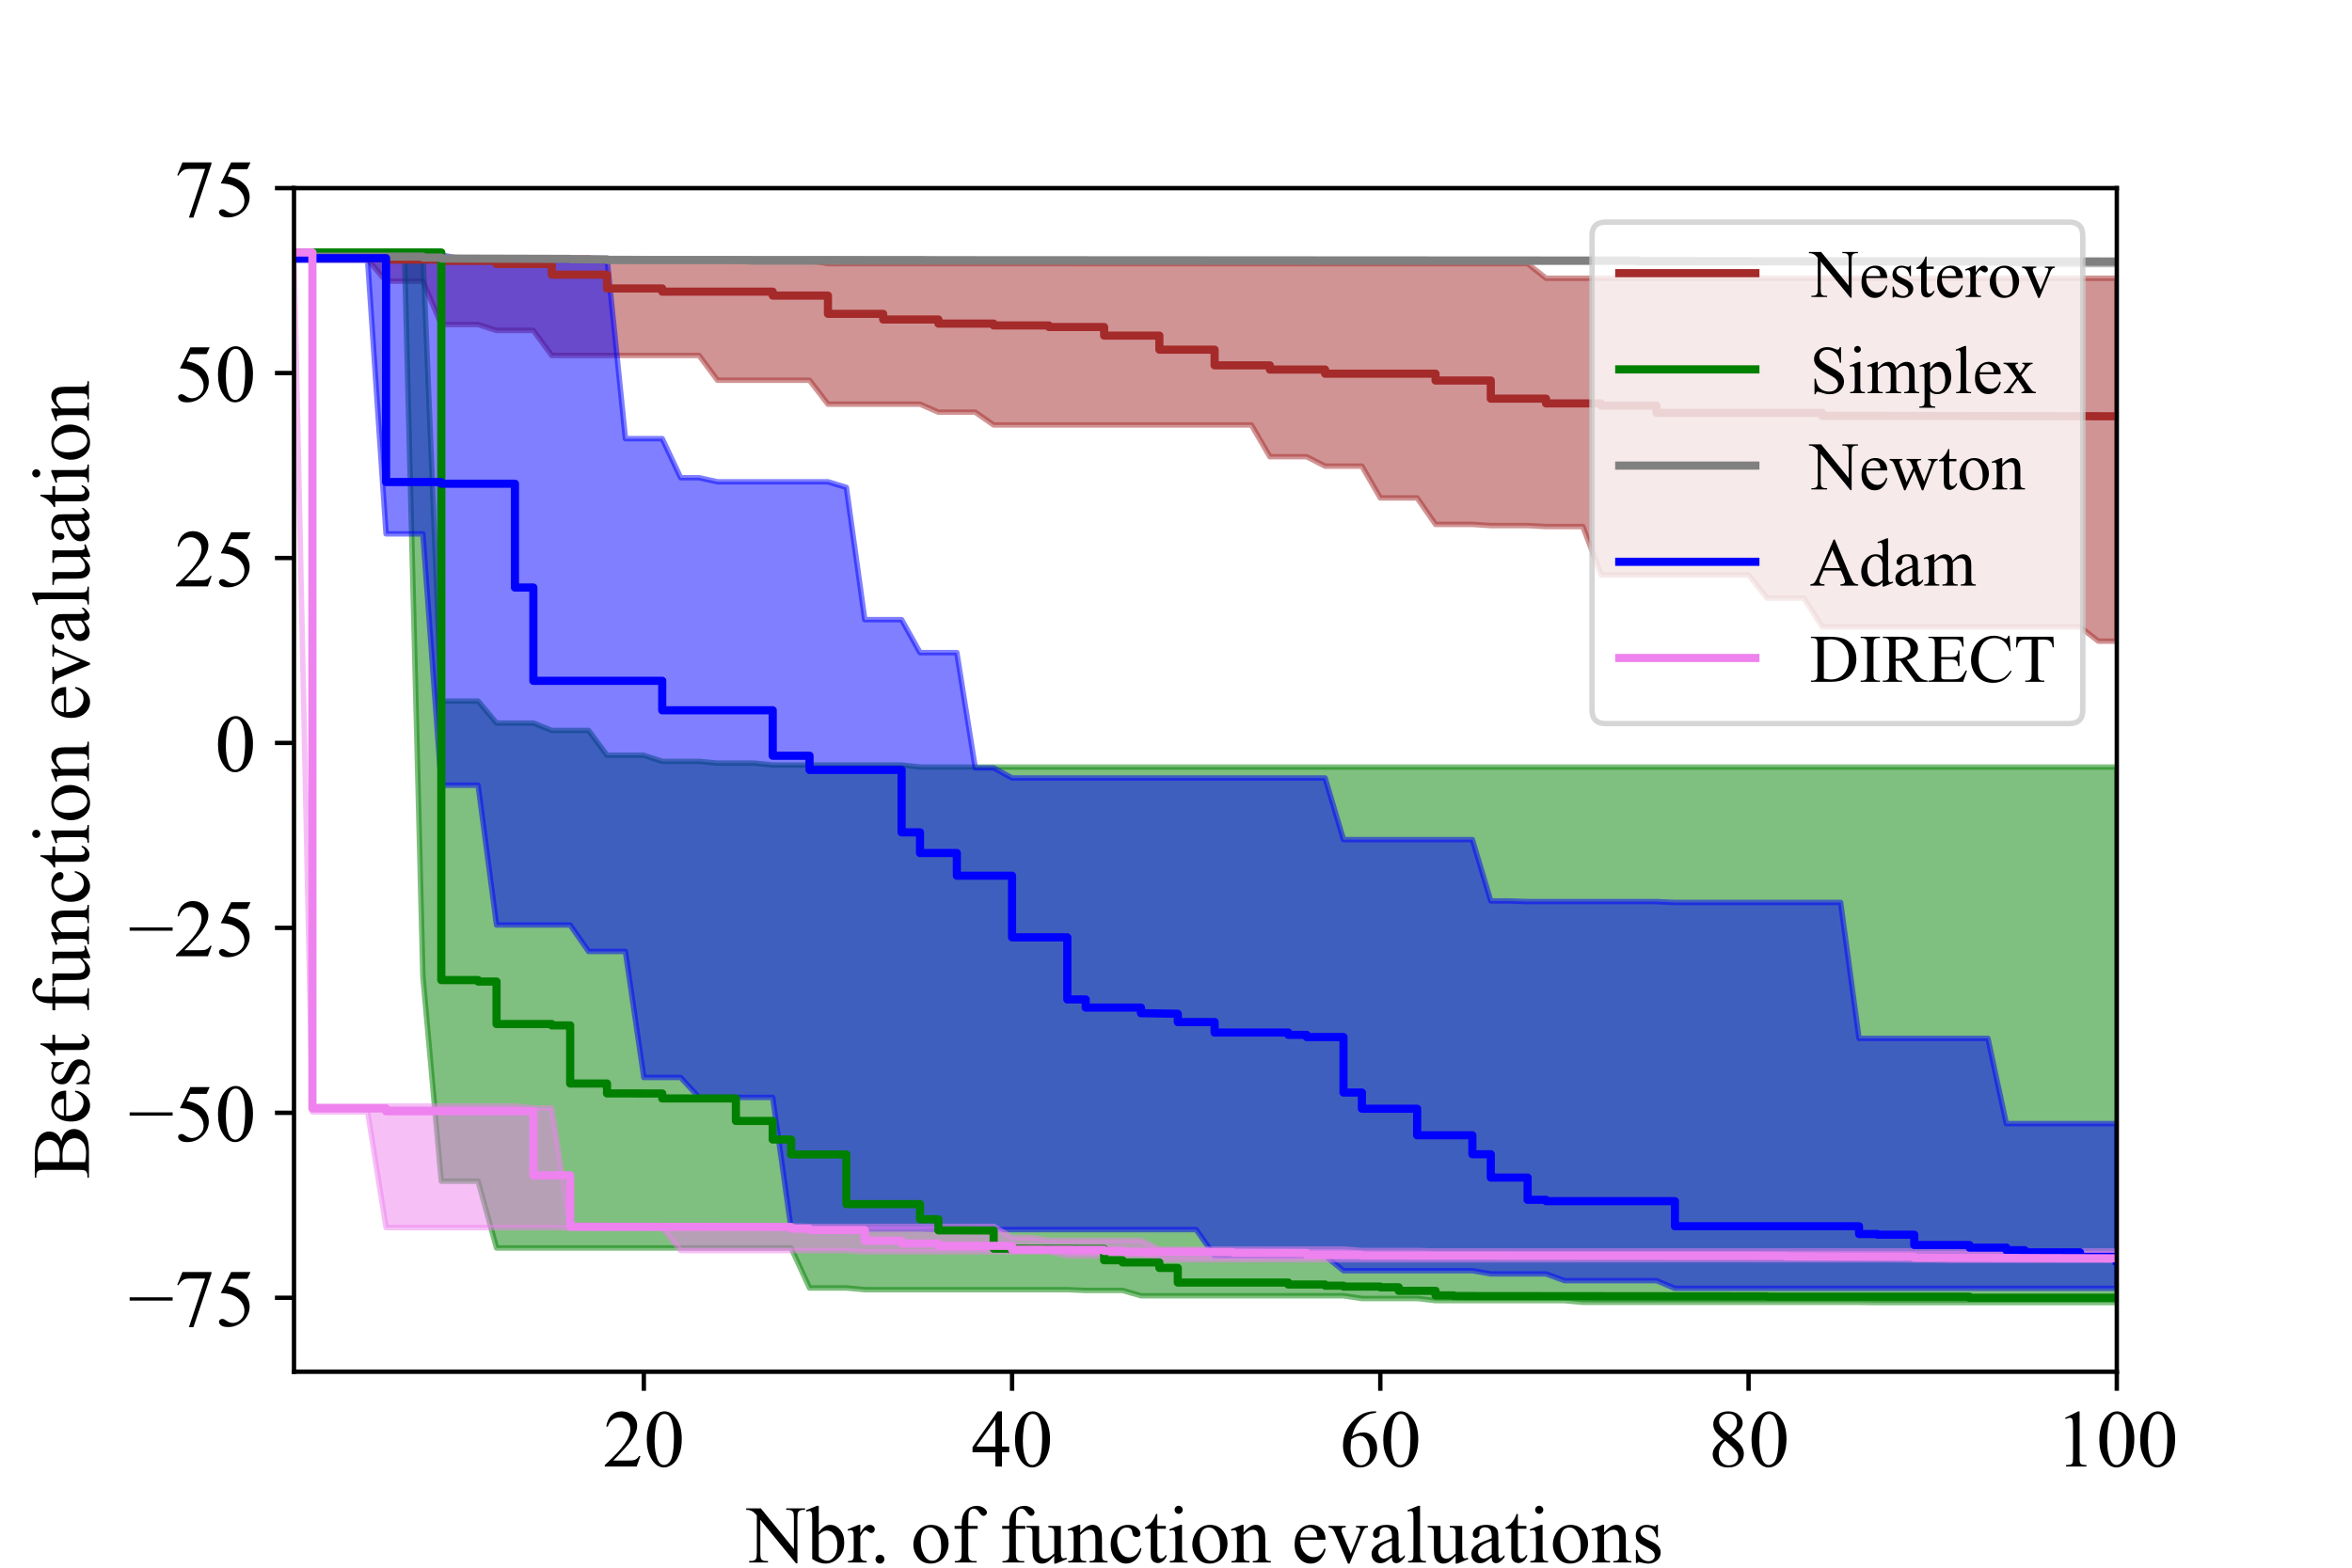 <?xml version="1.0" encoding="utf-8" standalone="no"?>
<!DOCTYPE svg PUBLIC "-//W3C//DTD SVG 1.1//EN"
  "http://www.w3.org/Graphics/SVG/1.1/DTD/svg11.dtd">
<!-- Created with matplotlib (https://matplotlib.org/) -->
<svg height="288pt" version="1.1" viewBox="0 0 432 288" width="432pt" xmlns="http://www.w3.org/2000/svg" xmlns:xlink="http://www.w3.org/1999/xlink">
 <defs>
  <style type="text/css">*{stroke-linecap:butt;stroke-linejoin:round;}</style>
 </defs>
 <g id="figure_1">
  <g id="patch_1">
   <path d="M 0 288 
L 432 288 
L 432 0 
L 0 0 
z
" style="fill:#ffffff;"/>
  </g>
  <g id="axes_1">
   <g id="patch_2">
    <path d="M 54 252 
L 388.8 252 
L 388.8 34.56 
L 54 34.56 
z
" style="fill:#ffffff;"/>
   </g>
   <g id="PolyCollection_1">
    <defs>
     <path d="M 54 -240.741 
L 54 -240.347 
L 57.382 -240.347 
L 60.764 -240.347 
L 64.145 -240.347 
L 67.527 -240.347 
L 70.909 -236.344 
L 74.291 -236.344 
L 77.673 -236.344 
L 81.055 -228.372 
L 84.436 -228.372 
L 87.818 -228.372 
L 91.2 -227.291 
L 94.582 -227.291 
L 97.964 -227.291 
L 101.345 -222.701 
L 104.727 -222.701 
L 108.109 -222.701 
L 111.491 -222.701 
L 114.873 -222.701 
L 118.255 -222.701 
L 121.636 -222.701 
L 125.018 -222.701 
L 128.4 -222.701 
L 131.782 -218.15 
L 135.164 -218.15 
L 138.545 -218.15 
L 141.927 -218.15 
L 145.309 -218.15 
L 148.691 -218.15 
L 152.073 -213.748 
L 155.455 -213.748 
L 158.836 -213.748 
L 162.218 -213.748 
L 165.6 -213.748 
L 168.982 -213.748 
L 172.364 -212.282 
L 175.745 -212.282 
L 179.127 -212.282 
L 182.509 -209.93 
L 185.891 -209.93 
L 189.273 -209.93 
L 192.655 -209.93 
L 196.036 -209.93 
L 199.418 -209.93 
L 202.8 -209.93 
L 206.182 -209.93 
L 209.564 -209.93 
L 212.945 -209.93 
L 216.327 -209.93 
L 219.709 -209.93 
L 223.091 -209.93 
L 226.473 -209.93 
L 229.855 -209.93 
L 233.236 -204.1 
L 236.618 -204.1 
L 240 -204.1 
L 243.382 -202.37 
L 246.764 -202.37 
L 250.145 -202.37 
L 253.527 -196.527 
L 256.909 -196.527 
L 260.291 -196.527 
L 263.673 -191.664 
L 267.055 -191.664 
L 270.436 -191.664 
L 273.818 -191.447 
L 277.2 -191.447 
L 280.582 -191.447 
L 283.964 -191.268 
L 287.345 -191.268 
L 290.727 -191.268 
L 294.109 -182.371 
L 297.491 -182.371 
L 300.873 -182.371 
L 304.255 -182.371 
L 307.636 -182.371 
L 311.018 -182.371 
L 314.4 -182.371 
L 317.782 -182.371 
L 321.164 -182.371 
L 324.545 -178.131 
L 327.927 -178.131 
L 331.309 -178.131 
L 334.691 -172.83 
L 338.073 -172.83 
L 341.455 -172.83 
L 344.836 -172.83 
L 348.218 -172.83 
L 351.6 -172.83 
L 354.982 -172.83 
L 358.364 -172.83 
L 361.745 -172.83 
L 365.127 -172.83 
L 368.509 -172.83 
L 371.891 -172.83 
L 375.273 -172.83 
L 378.655 -172.83 
L 382.036 -172.83 
L 385.418 -170.214 
L 388.8 -170.214 
L 388.8 -236.881 
L 388.8 -236.881 
L 385.418 -236.881 
L 382.036 -236.881 
L 378.655 -236.881 
L 375.273 -236.881 
L 371.891 -236.881 
L 368.509 -236.881 
L 365.127 -236.881 
L 361.745 -236.881 
L 358.364 -236.881 
L 354.982 -236.881 
L 351.6 -236.881 
L 348.218 -236.881 
L 344.836 -236.881 
L 341.455 -236.881 
L 338.073 -236.881 
L 334.691 -236.881 
L 331.309 -236.881 
L 327.927 -236.881 
L 324.545 -236.881 
L 321.164 -236.881 
L 317.782 -236.881 
L 314.4 -236.881 
L 311.018 -236.881 
L 307.636 -236.881 
L 304.255 -236.881 
L 300.873 -236.881 
L 297.491 -236.881 
L 294.109 -236.881 
L 290.727 -236.881 
L 287.345 -236.881 
L 283.964 -236.881 
L 280.582 -239.566 
L 277.2 -239.566 
L 273.818 -239.566 
L 270.436 -239.566 
L 267.055 -239.566 
L 263.673 -239.566 
L 260.291 -239.566 
L 256.909 -239.566 
L 253.527 -239.566 
L 250.145 -239.566 
L 246.764 -239.566 
L 243.382 -239.566 
L 240 -239.566 
L 236.618 -239.566 
L 233.236 -239.566 
L 229.855 -239.566 
L 226.473 -239.566 
L 223.091 -239.566 
L 219.709 -239.566 
L 216.327 -239.566 
L 212.945 -239.566 
L 209.564 -239.566 
L 206.182 -239.566 
L 202.8 -239.566 
L 199.418 -239.566 
L 196.036 -239.566 
L 192.655 -239.566 
L 189.273 -239.566 
L 185.891 -239.566 
L 182.509 -239.566 
L 179.127 -239.566 
L 175.745 -239.566 
L 172.364 -239.566 
L 168.982 -239.566 
L 165.6 -239.566 
L 162.218 -239.566 
L 158.836 -239.566 
L 155.455 -239.566 
L 152.073 -239.566 
L 148.691 -240.184 
L 145.309 -240.184 
L 141.927 -240.184 
L 138.545 -240.184 
L 135.164 -240.184 
L 131.782 -240.184 
L 128.4 -240.184 
L 125.018 -240.184 
L 121.636 -240.184 
L 118.255 -240.184 
L 114.873 -240.184 
L 111.491 -240.184 
L 108.109 -240.632 
L 104.727 -240.632 
L 101.345 -240.632 
L 97.964 -240.632 
L 94.582 -240.632 
L 91.2 -240.632 
L 87.818 -240.632 
L 84.436 -240.632 
L 81.055 -240.632 
L 77.673 -240.632 
L 74.291 -240.632 
L 70.909 -240.632 
L 67.527 -240.741 
L 64.145 -240.741 
L 60.764 -240.741 
L 57.382 -240.741 
L 54 -240.741 
z
" id="m4eb083a3a8" style="stroke:#a52a2a;stroke-opacity:0.5;"/>
    </defs>
    <g clip-path="url(#pf3100383de)">
     <use style="fill:#a52a2a;fill-opacity:0.5;stroke:#a52a2a;stroke-opacity:0.5;" x="0" xlink:href="#m4eb083a3a8" y="288"/>
    </g>
   </g>
   <g id="PolyCollection_2">
    <defs>
     <path d="M 54 -241.614 
L 54 -241.614 
L 57.382 -241.614 
L 60.764 -241.614 
L 64.145 -241.614 
L 67.527 -241.614 
L 70.909 -241.614 
L 74.291 -241.614 
L 77.673 -108.626 
L 81.055 -71.007 
L 84.436 -71.007 
L 87.818 -71.007 
L 91.2 -58.734 
L 94.582 -58.734 
L 97.964 -58.734 
L 101.345 -58.734 
L 104.727 -58.734 
L 108.109 -58.734 
L 111.491 -58.734 
L 114.873 -58.734 
L 118.255 -58.734 
L 121.636 -58.734 
L 125.018 -58.734 
L 128.4 -58.734 
L 131.782 -58.734 
L 135.164 -58.734 
L 138.545 -58.734 
L 141.927 -58.734 
L 145.309 -58.734 
L 148.691 -51.384 
L 152.073 -51.384 
L 155.455 -51.384 
L 158.836 -51.077 
L 162.218 -51.077 
L 165.6 -51.077 
L 168.982 -51.077 
L 172.364 -51.077 
L 175.745 -51.077 
L 179.127 -51.077 
L 182.509 -51.077 
L 185.891 -51.077 
L 189.273 -51.077 
L 192.655 -51.077 
L 196.036 -51.077 
L 199.418 -50.932 
L 202.8 -50.932 
L 206.182 -50.932 
L 209.564 -49.956 
L 212.945 -49.956 
L 216.327 -49.956 
L 219.709 -49.956 
L 223.091 -49.956 
L 226.473 -49.956 
L 229.855 -49.956 
L 233.236 -49.956 
L 236.618 -49.956 
L 240 -49.956 
L 243.382 -49.956 
L 246.764 -49.956 
L 250.145 -49.454 
L 253.527 -49.454 
L 256.909 -49.454 
L 260.291 -49.454 
L 263.673 -49.068 
L 267.055 -49.068 
L 270.436 -49.068 
L 273.818 -49.068 
L 277.2 -49.068 
L 280.582 -49.068 
L 283.964 -49.068 
L 287.345 -49.068 
L 290.727 -48.752 
L 294.109 -48.752 
L 297.491 -48.752 
L 300.873 -48.752 
L 304.255 -48.752 
L 307.636 -48.752 
L 311.018 -48.752 
L 314.4 -48.752 
L 317.782 -48.752 
L 321.164 -48.752 
L 324.545 -48.752 
L 327.927 -48.752 
L 331.309 -48.752 
L 334.691 -48.752 
L 338.073 -48.752 
L 341.455 -48.752 
L 344.836 -48.706 
L 348.218 -48.706 
L 351.6 -48.706 
L 354.982 -48.706 
L 358.364 -48.706 
L 361.745 -48.706 
L 365.127 -48.706 
L 368.509 -48.706 
L 371.891 -48.706 
L 375.273 -48.706 
L 378.655 -48.706 
L 382.036 -48.706 
L 385.418 -48.706 
L 388.8 -48.706 
L 388.8 -147.087 
L 388.8 -147.087 
L 385.418 -147.087 
L 382.036 -147.087 
L 378.655 -147.087 
L 375.273 -147.087 
L 371.891 -147.087 
L 368.509 -147.087 
L 365.127 -147.087 
L 361.745 -147.087 
L 358.364 -147.087 
L 354.982 -147.087 
L 351.6 -147.087 
L 348.218 -147.087 
L 344.836 -147.087 
L 341.455 -147.087 
L 338.073 -147.087 
L 334.691 -147.087 
L 331.309 -147.087 
L 327.927 -147.087 
L 324.545 -147.087 
L 321.164 -147.087 
L 317.782 -147.087 
L 314.4 -147.087 
L 311.018 -147.087 
L 307.636 -147.087 
L 304.255 -147.087 
L 300.873 -147.087 
L 297.491 -147.087 
L 294.109 -147.087 
L 290.727 -147.087 
L 287.345 -147.087 
L 283.964 -147.087 
L 280.582 -147.087 
L 277.2 -147.087 
L 273.818 -147.087 
L 270.436 -147.087 
L 267.055 -147.087 
L 263.673 -147.087 
L 260.291 -147.087 
L 256.909 -147.087 
L 253.527 -147.087 
L 250.145 -147.087 
L 246.764 -147.087 
L 243.382 -147.087 
L 240 -147.087 
L 236.618 -147.087 
L 233.236 -147.087 
L 229.855 -147.087 
L 226.473 -147.087 
L 223.091 -147.087 
L 219.709 -147.087 
L 216.327 -147.087 
L 212.945 -147.087 
L 209.564 -147.087 
L 206.182 -147.087 
L 202.8 -147.087 
L 199.418 -147.087 
L 196.036 -147.087 
L 192.655 -147.087 
L 189.273 -147.087 
L 185.891 -147.087 
L 182.509 -147.087 
L 179.127 -147.087 
L 175.745 -147.087 
L 172.364 -147.087 
L 168.982 -147.087 
L 165.6 -147.454 
L 162.218 -147.454 
L 158.836 -147.454 
L 155.455 -147.454 
L 152.073 -147.454 
L 148.691 -147.454 
L 145.309 -147.454 
L 141.927 -147.454 
L 138.545 -147.803 
L 135.164 -147.803 
L 131.782 -147.803 
L 128.4 -148.122 
L 125.018 -148.122 
L 121.636 -148.122 
L 118.255 -149.246 
L 114.873 -149.246 
L 111.491 -149.246 
L 108.109 -153.806 
L 104.727 -153.806 
L 101.345 -153.806 
L 97.964 -155.162 
L 94.582 -155.162 
L 91.2 -155.162 
L 87.818 -159.201 
L 84.436 -159.201 
L 81.055 -159.201 
L 77.673 -241.614 
L 74.291 -241.614 
L 70.909 -241.614 
L 67.527 -241.614 
L 64.145 -241.614 
L 60.764 -241.614 
L 57.382 -241.614 
L 54 -241.614 
z
" id="m7040dae08f" style="stroke:#008000;stroke-opacity:0.5;"/>
    </defs>
    <g clip-path="url(#pf3100383de)">
     <use style="fill:#008000;fill-opacity:0.5;stroke:#008000;stroke-opacity:0.5;" x="0" xlink:href="#m7040dae08f" y="288"/>
    </g>
   </g>
   <g id="PolyCollection_3">
    <defs>
     <path d="M 54 -241.386 
L 54 -240.503 
L 57.382 -240.503 
L 60.764 -240.503 
L 64.145 -240.503 
L 67.527 -240.503 
L 70.909 -240.503 
L 74.291 -240.503 
L 77.673 -240.328 
L 81.055 -240.2 
L 84.436 -240.2 
L 87.818 -240.2 
L 91.2 -240.2 
L 94.582 -240.2 
L 97.964 -240.2 
L 101.345 -240.2 
L 104.727 -240.078 
L 108.109 -240.078 
L 111.491 -240.075 
L 114.873 -240.075 
L 118.255 -240.075 
L 121.636 -240.075 
L 125.018 -240.075 
L 128.4 -240.075 
L 131.782 -240.075 
L 135.164 -240.075 
L 138.545 -239.79 
L 141.927 -239.79 
L 145.309 -239.79 
L 148.691 -239.79 
L 152.073 -239.79 
L 155.455 -239.79 
L 158.836 -239.79 
L 162.218 -239.79 
L 165.6 -239.79 
L 168.982 -239.79 
L 172.364 -239.79 
L 175.745 -239.79 
L 179.127 -239.79 
L 182.509 -239.79 
L 185.891 -239.79 
L 189.273 -239.79 
L 192.655 -239.79 
L 196.036 -239.79 
L 199.418 -239.79 
L 202.8 -239.79 
L 206.182 -239.79 
L 209.564 -239.79 
L 212.945 -239.79 
L 216.327 -239.79 
L 219.709 -239.79 
L 223.091 -239.79 
L 226.473 -239.79 
L 229.855 -239.79 
L 233.236 -239.79 
L 236.618 -239.79 
L 240 -239.79 
L 243.382 -239.79 
L 246.764 -239.79 
L 250.145 -239.79 
L 253.527 -239.79 
L 256.909 -239.79 
L 260.291 -239.79 
L 263.673 -239.79 
L 267.055 -239.79 
L 270.436 -239.79 
L 273.818 -239.79 
L 277.2 -239.79 
L 280.582 -239.79 
L 283.964 -239.79 
L 287.345 -239.79 
L 290.727 -239.79 
L 294.109 -239.79 
L 297.491 -239.79 
L 300.873 -239.79 
L 304.255 -239.79 
L 307.636 -239.79 
L 311.018 -239.79 
L 314.4 -239.79 
L 317.782 -239.79 
L 321.164 -239.79 
L 324.545 -239.79 
L 327.927 -239.79 
L 331.309 -239.79 
L 334.691 -239.79 
L 338.073 -239.79 
L 341.455 -239.79 
L 344.836 -239.79 
L 348.218 -239.79 
L 351.6 -239.79 
L 354.982 -239.79 
L 358.364 -239.79 
L 361.745 -239.79 
L 365.127 -239.79 
L 368.509 -239.79 
L 371.891 -239.395 
L 375.273 -239.395 
L 378.655 -239.395 
L 382.036 -239.395 
L 385.418 -239.395 
L 388.8 -239.395 
L 388.8 -240.241 
L 388.8 -240.241 
L 385.418 -240.241 
L 382.036 -240.241 
L 378.655 -240.241 
L 375.273 -240.241 
L 371.891 -240.241 
L 368.509 -240.241 
L 365.127 -240.241 
L 361.745 -240.241 
L 358.364 -240.241 
L 354.982 -240.241 
L 351.6 -240.241 
L 348.218 -240.241 
L 344.836 -240.241 
L 341.455 -240.241 
L 338.073 -240.241 
L 334.691 -240.241 
L 331.309 -240.241 
L 327.927 -240.241 
L 324.545 -240.241 
L 321.164 -240.241 
L 317.782 -240.241 
L 314.4 -240.241 
L 311.018 -240.241 
L 307.636 -240.241 
L 304.255 -240.247 
L 300.873 -240.247 
L 297.491 -240.247 
L 294.109 -240.247 
L 290.727 -240.247 
L 287.345 -240.247 
L 283.964 -240.247 
L 280.582 -240.247 
L 277.2 -240.247 
L 273.818 -240.247 
L 270.436 -240.247 
L 267.055 -240.247 
L 263.673 -240.247 
L 260.291 -240.247 
L 256.909 -240.247 
L 253.527 -240.247 
L 250.145 -240.247 
L 246.764 -240.247 
L 243.382 -240.247 
L 240 -240.247 
L 236.618 -240.247 
L 233.236 -240.247 
L 229.855 -240.247 
L 226.473 -240.247 
L 223.091 -240.247 
L 219.709 -240.247 
L 216.327 -240.247 
L 212.945 -240.247 
L 209.564 -240.247 
L 206.182 -240.247 
L 202.8 -240.247 
L 199.418 -240.247 
L 196.036 -240.247 
L 192.655 -240.247 
L 189.273 -240.247 
L 185.891 -240.247 
L 182.509 -240.247 
L 179.127 -240.247 
L 175.745 -240.247 
L 172.364 -240.247 
L 168.982 -240.501 
L 165.6 -240.501 
L 162.218 -240.501 
L 158.836 -240.501 
L 155.455 -240.501 
L 152.073 -240.501 
L 148.691 -240.501 
L 145.309 -240.501 
L 141.927 -240.501 
L 138.545 -240.501 
L 135.164 -240.501 
L 131.782 -240.501 
L 128.4 -240.501 
L 125.018 -240.501 
L 121.636 -240.501 
L 118.255 -240.501 
L 114.873 -240.535 
L 111.491 -240.535 
L 108.109 -240.608 
L 104.727 -240.608 
L 101.345 -240.608 
L 97.964 -240.608 
L 94.582 -240.608 
L 91.2 -240.608 
L 87.818 -240.608 
L 84.436 -240.692 
L 81.055 -240.692 
L 77.673 -241.165 
L 74.291 -241.386 
L 70.909 -241.386 
L 67.527 -241.386 
L 64.145 -241.386 
L 60.764 -241.386 
L 57.382 -241.386 
L 54 -241.386 
z
" id="m18a9cfd3f9" style="stroke:#808080;stroke-opacity:0.5;"/>
    </defs>
    <g clip-path="url(#pf3100383de)">
     <use style="fill:#808080;fill-opacity:0.5;stroke:#808080;stroke-opacity:0.5;" x="0" xlink:href="#m18a9cfd3f9" y="288"/>
    </g>
   </g>
   <g id="PolyCollection_4">
    <defs>
     <path d="M 54 -241.164 
L 54 -240.151 
L 57.382 -240.151 
L 60.764 -240.151 
L 64.145 -240.151 
L 67.527 -240.151 
L 70.909 -189.925 
L 74.291 -189.925 
L 77.673 -189.925 
L 81.055 -143.75 
L 84.436 -143.75 
L 87.818 -143.75 
L 91.2 -118.069 
L 94.582 -118.069 
L 97.964 -118.069 
L 101.345 -118.069 
L 104.727 -118.069 
L 108.109 -113.211 
L 111.491 -113.211 
L 114.873 -113.211 
L 118.255 -90.058 
L 121.636 -90.058 
L 125.018 -90.058 
L 128.4 -86.392 
L 131.782 -86.392 
L 135.164 -86.392 
L 138.545 -86.392 
L 141.927 -86.392 
L 145.309 -62.229 
L 148.691 -62.229 
L 152.073 -62.229 
L 155.455 -62.229 
L 158.836 -62.229 
L 162.218 -62.229 
L 165.6 -62.229 
L 168.982 -62.229 
L 172.364 -62.108 
L 175.745 -62.108 
L 179.127 -62.108 
L 182.509 -62.108 
L 185.891 -62.108 
L 189.273 -62.108 
L 192.655 -62.108 
L 196.036 -62.108 
L 199.418 -62.108 
L 202.8 -62.108 
L 206.182 -62.108 
L 209.564 -62.108 
L 212.945 -62.108 
L 216.327 -62.108 
L 219.709 -62.108 
L 223.091 -57.292 
L 226.473 -57.292 
L 229.855 -57.292 
L 233.236 -57.292 
L 236.618 -57.292 
L 240 -57.292 
L 243.382 -57.292 
L 246.764 -54.561 
L 250.145 -54.561 
L 253.527 -54.561 
L 256.909 -54.561 
L 260.291 -54.561 
L 263.673 -54.561 
L 267.055 -54.561 
L 270.436 -54.561 
L 273.818 -53.972 
L 277.2 -53.972 
L 280.582 -53.972 
L 283.964 -53.972 
L 287.345 -52.737 
L 290.727 -52.737 
L 294.109 -52.737 
L 297.491 -52.737 
L 300.873 -52.737 
L 304.255 -52.737 
L 307.636 -51.322 
L 311.018 -51.322 
L 314.4 -51.322 
L 317.782 -51.322 
L 321.164 -51.322 
L 324.545 -51.322 
L 327.927 -51.322 
L 331.309 -51.322 
L 334.691 -51.322 
L 338.073 -51.322 
L 341.455 -51.322 
L 344.836 -51.322 
L 348.218 -51.322 
L 351.6 -51.322 
L 354.982 -51.322 
L 358.364 -51.322 
L 361.745 -51.322 
L 365.127 -51.322 
L 368.509 -51.322 
L 371.891 -51.322 
L 375.273 -51.322 
L 378.655 -51.322 
L 382.036 -51.322 
L 385.418 -51.322 
L 388.8 -51.322 
L 388.8 -81.576 
L 388.8 -81.576 
L 385.418 -81.576 
L 382.036 -81.576 
L 378.655 -81.576 
L 375.273 -81.576 
L 371.891 -81.576 
L 368.509 -81.576 
L 365.127 -97.23 
L 361.745 -97.23 
L 358.364 -97.23 
L 354.982 -97.23 
L 351.6 -97.23 
L 348.218 -97.23 
L 344.836 -97.23 
L 341.455 -97.23 
L 338.073 -122.206 
L 334.691 -122.206 
L 331.309 -122.206 
L 327.927 -122.206 
L 324.545 -122.206 
L 321.164 -122.206 
L 317.782 -122.206 
L 314.4 -122.206 
L 311.018 -122.206 
L 307.636 -122.206 
L 304.255 -122.365 
L 300.873 -122.365 
L 297.491 -122.365 
L 294.109 -122.365 
L 290.727 -122.365 
L 287.345 -122.365 
L 283.964 -122.365 
L 280.582 -122.365 
L 277.2 -122.482 
L 273.818 -122.482 
L 270.436 -133.751 
L 267.055 -133.751 
L 263.673 -133.751 
L 260.291 -133.751 
L 256.909 -133.751 
L 253.527 -133.751 
L 250.145 -133.751 
L 246.764 -133.751 
L 243.382 -145.075 
L 240 -145.075 
L 236.618 -145.075 
L 233.236 -145.075 
L 229.855 -145.075 
L 226.473 -145.075 
L 223.091 -145.075 
L 219.709 -145.075 
L 216.327 -145.075 
L 212.945 -145.075 
L 209.564 -145.075 
L 206.182 -145.075 
L 202.8 -145.075 
L 199.418 -145.075 
L 196.036 -145.075 
L 192.655 -145.075 
L 189.273 -145.075 
L 185.891 -145.075 
L 182.509 -146.929 
L 179.127 -146.929 
L 175.745 -168.11 
L 172.364 -168.11 
L 168.982 -168.11 
L 165.6 -174.164 
L 162.218 -174.164 
L 158.836 -174.164 
L 155.455 -198.459 
L 152.073 -199.487 
L 148.691 -199.487 
L 145.309 -199.487 
L 141.927 -199.487 
L 138.545 -199.487 
L 135.164 -199.487 
L 131.782 -199.487 
L 128.4 -200.24 
L 125.018 -200.24 
L 121.636 -207.412 
L 118.255 -207.412 
L 114.873 -207.412 
L 111.491 -240.521 
L 108.109 -240.521 
L 104.727 -240.521 
L 101.345 -240.521 
L 97.964 -240.521 
L 94.582 -240.521 
L 91.2 -240.521 
L 87.818 -240.521 
L 84.436 -240.521 
L 81.055 -241.164 
L 77.673 -241.164 
L 74.291 -241.164 
L 70.909 -241.164 
L 67.527 -241.164 
L 64.145 -241.164 
L 60.764 -241.164 
L 57.382 -241.164 
L 54 -241.164 
z
" id="m0becea71df" style="stroke:#0000ff;stroke-opacity:0.5;"/>
    </defs>
    <g clip-path="url(#pf3100383de)">
     <use style="fill:#0000ff;fill-opacity:0.5;stroke:#0000ff;stroke-opacity:0.5;" x="0" xlink:href="#m0becea71df" y="288"/>
    </g>
   </g>
   <g id="PolyCollection_5">
    <defs>
     <path d="M 54 -241.614 
L 54 -241.614 
L 57.382 -83.73 
L 60.764 -83.73 
L 64.145 -83.73 
L 67.527 -83.73 
L 70.909 -62.479 
L 74.291 -62.479 
L 77.673 -62.479 
L 81.055 -62.479 
L 84.436 -62.479 
L 87.818 -62.479 
L 91.2 -62.479 
L 94.582 -62.479 
L 97.964 -62.479 
L 101.345 -62.479 
L 104.727 -62.391 
L 108.109 -62.391 
L 111.491 -62.391 
L 114.873 -62.391 
L 118.255 -62.391 
L 121.636 -62.391 
L 125.018 -58.249 
L 128.4 -58.249 
L 131.782 -58.249 
L 135.164 -58.249 
L 138.545 -58.249 
L 141.927 -58.249 
L 145.309 -58.249 
L 148.691 -58.249 
L 152.073 -58.249 
L 155.455 -58.249 
L 158.836 -58.02 
L 162.218 -58.02 
L 165.6 -58.02 
L 168.982 -58.02 
L 172.364 -58.02 
L 175.745 -58.02 
L 179.127 -58.02 
L 182.509 -58.02 
L 185.891 -58.02 
L 189.273 -58.02 
L 192.655 -58.02 
L 196.036 -57.287 
L 199.418 -57.287 
L 202.8 -57.287 
L 206.182 -57.287 
L 209.564 -57.287 
L 212.945 -56.563 
L 216.327 -56.563 
L 219.709 -56.563 
L 223.091 -56.563 
L 226.473 -56.563 
L 229.855 -56.563 
L 233.236 -56.563 
L 236.618 -56.563 
L 240 -56.563 
L 243.382 -56.563 
L 246.764 -56.563 
L 250.145 -56.563 
L 253.527 -56.563 
L 256.909 -56.563 
L 260.291 -56.563 
L 263.673 -56.563 
L 267.055 -56.563 
L 270.436 -56.563 
L 273.818 -56.563 
L 277.2 -56.563 
L 280.582 -56.563 
L 283.964 -56.563 
L 287.345 -56.563 
L 290.727 -56.563 
L 294.109 -56.563 
L 297.491 -56.563 
L 300.873 -56.563 
L 304.255 -56.563 
L 307.636 -56.563 
L 311.018 -56.563 
L 314.4 -56.563 
L 317.782 -56.563 
L 321.164 -56.563 
L 324.545 -56.563 
L 327.927 -56.563 
L 331.309 -56.563 
L 334.691 -56.563 
L 338.073 -56.563 
L 341.455 -56.563 
L 344.836 -56.563 
L 348.218 -56.563 
L 351.6 -56.533 
L 354.982 -56.533 
L 358.364 -56.467 
L 361.745 -56.467 
L 365.127 -56.467 
L 368.509 -56.467 
L 371.891 -56.467 
L 375.273 -56.467 
L 378.655 -56.467 
L 382.036 -56.467 
L 385.418 -56.467 
L 388.8 -56.467 
L 388.8 -58.179 
L 388.8 -58.179 
L 385.418 -58.179 
L 382.036 -58.179 
L 378.655 -58.179 
L 375.273 -58.179 
L 371.891 -58.179 
L 368.509 -58.179 
L 365.127 -58.179 
L 361.745 -58.179 
L 358.364 -58.179 
L 354.982 -58.179 
L 351.6 -58.179 
L 348.218 -58.179 
L 344.836 -58.179 
L 341.455 -58.179 
L 338.073 -58.179 
L 334.691 -58.179 
L 331.309 -58.179 
L 327.927 -58.179 
L 324.545 -58.179 
L 321.164 -58.179 
L 317.782 -58.179 
L 314.4 -58.179 
L 311.018 -58.179 
L 307.636 -58.179 
L 304.255 -58.179 
L 300.873 -58.179 
L 297.491 -58.179 
L 294.109 -58.179 
L 290.727 -58.179 
L 287.345 -58.179 
L 283.964 -58.179 
L 280.582 -58.179 
L 277.2 -58.179 
L 273.818 -58.179 
L 270.436 -58.179 
L 267.055 -58.179 
L 263.673 -58.179 
L 260.291 -58.265 
L 256.909 -58.265 
L 253.527 -58.265 
L 250.145 -58.265 
L 246.764 -58.534 
L 243.382 -58.534 
L 240 -58.534 
L 236.618 -58.534 
L 233.236 -58.534 
L 229.855 -58.534 
L 226.473 -58.534 
L 223.091 -58.534 
L 219.709 -58.534 
L 216.327 -58.534 
L 212.945 -58.534 
L 209.564 -60.146 
L 206.182 -60.146 
L 202.8 -60.146 
L 199.418 -60.146 
L 196.036 -60.146 
L 192.655 -60.146 
L 189.273 -60.663 
L 185.891 -60.663 
L 182.509 -62.703 
L 179.127 -62.703 
L 175.745 -62.703 
L 172.364 -62.703 
L 168.982 -62.703 
L 165.6 -62.703 
L 162.218 -62.703 
L 158.836 -62.703 
L 155.455 -62.703 
L 152.073 -62.703 
L 148.691 -62.703 
L 145.309 -62.781 
L 141.927 -62.795 
L 138.545 -62.795 
L 135.164 -62.795 
L 131.782 -62.795 
L 128.4 -62.795 
L 125.018 -62.795 
L 121.636 -62.795 
L 118.255 -62.795 
L 114.873 -62.795 
L 111.491 -62.795 
L 108.109 -62.795 
L 104.727 -62.795 
L 101.345 -84.456 
L 97.964 -84.456 
L 94.582 -84.81 
L 91.2 -84.81 
L 87.818 -84.81 
L 84.436 -84.81 
L 81.055 -84.81 
L 77.673 -84.81 
L 74.291 -84.81 
L 70.909 -84.81 
L 67.527 -84.81 
L 64.145 -84.81 
L 60.764 -84.81 
L 57.382 -84.81 
L 54 -241.614 
z
" id="m11525f4fb3" style="stroke:#ee82ee;stroke-opacity:0.5;"/>
    </defs>
    <g clip-path="url(#pf3100383de)">
     <use style="fill:#ee82ee;fill-opacity:0.5;stroke:#ee82ee;stroke-opacity:0.5;" x="0" xlink:href="#m11525f4fb3" y="288"/>
    </g>
   </g>
   <g id="matplotlib.axis_1">
    <g id="xtick_1">
     <g id="line2d_1">
      <defs>
       <path d="M 0 0 
L 0 3.5 
" id="m8fb59cc0ee" style="stroke:#000000;stroke-width:0.8;"/>
      </defs>
      <g>
       <use style="stroke:#000000;stroke-width:0.8;" x="118.255" xlink:href="#m8fb59cc0ee" y="252"/>
      </g>
     </g>
     <g id="text_1">
      <!-- 20 -->
      <g transform="translate(110.755 269.416)scale(0.15 -0.15)">
       <defs>
        <path d="M 45.844 12.75 
L 41.219 0 
L 2.156 0 
L 2.156 1.812 
Q 19.391 17.531 26.422 27.484 
Q 33.453 37.453 33.453 45.703 
Q 33.453 52 29.594 56.047 
Q 25.734 60.109 20.359 60.109 
Q 15.484 60.109 11.594 57.25 
Q 7.719 54.391 5.859 48.875 
L 4.047 48.875 
Q 5.281 57.906 10.328 62.734 
Q 15.375 67.578 22.953 67.578 
Q 31 67.578 36.391 62.406 
Q 41.797 57.234 41.797 50.203 
Q 41.797 45.172 39.453 40.141 
Q 35.844 32.234 27.734 23.391 
Q 15.578 10.109 12.547 7.375 
L 29.828 7.375 
Q 35.109 7.375 37.234 7.766 
Q 39.359 8.156 41.062 9.344 
Q 42.781 10.547 44.047 12.75 
z
" id="TimesNewRomanPSMT-50"/>
        <path d="M 3.609 32.719 
Q 3.609 44.047 7.031 52.219 
Q 10.453 60.406 16.109 64.406 
Q 20.516 67.578 25.203 67.578 
Q 32.812 67.578 38.875 59.812 
Q 46.438 50.203 46.438 33.734 
Q 46.438 22.219 43.109 14.156 
Q 39.797 6.109 34.641 2.469 
Q 29.5 -1.172 24.703 -1.172 
Q 15.234 -1.172 8.938 10.016 
Q 3.609 19.438 3.609 32.719 
z
M 13.188 31.5 
Q 13.188 17.828 16.547 9.188 
Q 19.344 1.906 24.859 1.906 
Q 27.484 1.906 30.312 4.266 
Q 33.156 6.641 34.625 12.203 
Q 36.859 20.609 36.859 35.891 
Q 36.859 47.219 34.516 54.781 
Q 32.766 60.406 29.984 62.75 
Q 27.984 64.359 25.141 64.359 
Q 21.828 64.359 19.234 61.375 
Q 15.719 57.328 14.453 48.625 
Q 13.188 39.938 13.188 31.5 
z
" id="TimesNewRomanPSMT-48"/>
       </defs>
       <use xlink:href="#TimesNewRomanPSMT-50"/>
       <use x="50" xlink:href="#TimesNewRomanPSMT-48"/>
      </g>
     </g>
    </g>
    <g id="xtick_2">
     <g id="line2d_2">
      <g>
       <use style="stroke:#000000;stroke-width:0.8;" x="185.891" xlink:href="#m8fb59cc0ee" y="252"/>
      </g>
     </g>
     <g id="text_2">
      <!-- 40 -->
      <g transform="translate(178.391 269.416)scale(0.15 -0.15)">
       <defs>
        <path d="M 46.531 24.422 
L 46.531 17.484 
L 37.641 17.484 
L 37.641 0 
L 29.594 0 
L 29.594 17.484 
L 1.562 17.484 
L 1.562 23.734 
L 32.281 67.578 
L 37.641 67.578 
L 37.641 24.422 
z
M 29.594 24.422 
L 29.594 57.281 
L 6.344 24.422 
z
" id="TimesNewRomanPSMT-52"/>
       </defs>
       <use xlink:href="#TimesNewRomanPSMT-52"/>
       <use x="50" xlink:href="#TimesNewRomanPSMT-48"/>
      </g>
     </g>
    </g>
    <g id="xtick_3">
     <g id="line2d_3">
      <g>
       <use style="stroke:#000000;stroke-width:0.8;" x="253.527" xlink:href="#m8fb59cc0ee" y="252"/>
      </g>
     </g>
     <g id="text_3">
      <!-- 60 -->
      <g transform="translate(246.027 269.416)scale(0.15 -0.15)">
       <defs>
        <path d="M 44.828 67.578 
L 44.828 65.766 
Q 38.375 65.141 34.297 63.203 
Q 30.219 61.281 26.234 57.328 
Q 22.266 53.375 19.656 48.516 
Q 17.047 43.656 15.281 36.969 
Q 22.312 41.797 29.391 41.797 
Q 36.188 41.797 41.156 36.328 
Q 46.141 30.859 46.141 22.266 
Q 46.141 13.969 41.109 7.125 
Q 35.062 -1.172 25.094 -1.172 
Q 18.312 -1.172 13.578 3.328 
Q 4.297 12.062 4.297 25.984 
Q 4.297 34.859 7.859 42.859 
Q 11.422 50.875 18.031 57.078 
Q 24.656 63.281 30.703 65.422 
Q 36.766 67.578 42 67.578 
z
M 14.453 33.406 
Q 13.578 26.812 13.578 22.75 
Q 13.578 18.062 15.312 12.562 
Q 17.047 7.078 20.453 3.859 
Q 22.953 1.562 26.516 1.562 
Q 30.766 1.562 34.109 5.562 
Q 37.453 9.578 37.453 17 
Q 37.453 25.344 34.125 31.438 
Q 30.812 37.547 24.703 37.547 
Q 22.859 37.547 20.734 36.766 
Q 18.609 35.984 14.453 33.406 
z
" id="TimesNewRomanPSMT-54"/>
       </defs>
       <use xlink:href="#TimesNewRomanPSMT-54"/>
       <use x="50" xlink:href="#TimesNewRomanPSMT-48"/>
      </g>
     </g>
    </g>
    <g id="xtick_4">
     <g id="line2d_4">
      <g>
       <use style="stroke:#000000;stroke-width:0.8;" x="321.164" xlink:href="#m8fb59cc0ee" y="252"/>
      </g>
     </g>
     <g id="text_4">
      <!-- 80 -->
      <g transform="translate(313.664 269.416)scale(0.15 -0.15)">
       <defs>
        <path d="M 19.188 33.344 
Q 11.328 39.797 9.047 43.703 
Q 6.781 47.609 6.781 51.812 
Q 6.781 58.25 11.766 62.906 
Q 16.75 67.578 25 67.578 
Q 33.016 67.578 37.891 63.234 
Q 42.781 58.891 42.781 53.328 
Q 42.781 49.609 40.141 45.75 
Q 37.5 41.891 29.156 36.672 
Q 37.75 30.031 40.531 26.219 
Q 44.234 21.234 44.234 15.719 
Q 44.234 8.734 38.906 3.781 
Q 33.594 -1.172 24.953 -1.172 
Q 15.531 -1.172 10.25 4.734 
Q 6.062 9.469 6.062 15.094 
Q 6.062 19.484 9.016 23.797 
Q 11.969 28.125 19.188 33.344 
z
M 26.859 38.578 
Q 32.719 43.844 34.281 46.891 
Q 35.844 49.953 35.844 53.812 
Q 35.844 58.938 32.953 61.844 
Q 30.078 64.75 25.094 64.75 
Q 20.125 64.75 17 61.859 
Q 13.875 58.984 13.875 55.125 
Q 13.875 52.594 15.156 50.047 
Q 16.453 47.516 18.844 45.219 
z
M 21.484 31.5 
Q 17.438 28.078 15.484 24.047 
Q 13.531 20.016 13.531 15.328 
Q 13.531 9.031 16.969 5.25 
Q 20.406 1.469 25.734 1.469 
Q 31 1.469 34.172 4.438 
Q 37.359 7.422 37.359 11.672 
Q 37.359 15.188 35.5 17.969 
Q 32.031 23.141 21.484 31.5 
z
" id="TimesNewRomanPSMT-56"/>
       </defs>
       <use xlink:href="#TimesNewRomanPSMT-56"/>
       <use x="50" xlink:href="#TimesNewRomanPSMT-48"/>
      </g>
     </g>
    </g>
    <g id="xtick_5">
     <g id="line2d_5">
      <g>
       <use style="stroke:#000000;stroke-width:0.8;" x="388.8" xlink:href="#m8fb59cc0ee" y="252"/>
      </g>
     </g>
     <g id="text_5">
      <!-- 100 -->
      <g transform="translate(377.55 269.416)scale(0.15 -0.15)">
       <defs>
        <path d="M 11.719 59.719 
L 27.828 67.578 
L 29.438 67.578 
L 29.438 11.672 
Q 29.438 6.109 29.906 4.734 
Q 30.375 3.375 31.828 2.641 
Q 33.297 1.906 37.797 1.812 
L 37.797 0 
L 12.891 0 
L 12.891 1.812 
Q 17.578 1.906 18.938 2.609 
Q 20.312 3.328 20.844 4.516 
Q 21.391 5.719 21.391 11.672 
L 21.391 47.406 
Q 21.391 54.641 20.906 56.688 
Q 20.562 58.25 19.656 58.984 
Q 18.75 59.719 17.484 59.719 
Q 15.672 59.719 12.453 58.203 
z
" id="TimesNewRomanPSMT-49"/>
       </defs>
       <use xlink:href="#TimesNewRomanPSMT-49"/>
       <use x="50" xlink:href="#TimesNewRomanPSMT-48"/>
       <use x="100" xlink:href="#TimesNewRomanPSMT-48"/>
      </g>
     </g>
    </g>
    <g id="text_6">
     <!-- Nbr. of function evaluations -->
     <g transform="translate(137.25 287.04)scale(0.15 -0.15)">
      <defs>
       <path d="M -1.312 66.219 
L 16.656 66.219 
L 57.125 16.547 
L 57.125 54.734 
Q 57.125 60.844 55.766 62.359 
Q 53.953 64.406 50.047 64.406 
L 47.75 64.406 
L 47.75 66.219 
L 70.797 66.219 
L 70.797 64.406 
L 68.453 64.406 
Q 64.266 64.406 62.5 61.859 
Q 61.422 60.297 61.422 54.734 
L 61.422 -1.078 
L 59.672 -1.078 
L 16.016 52.25 
L 16.016 11.469 
Q 16.016 5.375 17.328 3.859 
Q 19.188 1.812 23.047 1.812 
L 25.391 1.812 
L 25.391 0 
L 2.344 0 
L 2.344 1.812 
L 4.641 1.812 
Q 8.891 1.812 10.641 4.344 
Q 11.719 5.906 11.719 11.469 
L 11.719 57.516 
Q 8.844 60.891 7.344 61.953 
Q 5.859 63.031 2.984 63.969 
Q 1.562 64.406 -1.312 64.406 
z
" id="TimesNewRomanPSMT-78"/>
       <path d="M 15.375 37.016 
Q 21.875 46.047 29.391 46.047 
Q 36.281 46.047 41.406 40.156 
Q 46.531 34.281 46.531 24.078 
Q 46.531 12.156 38.625 4.891 
Q 31.844 -1.375 23.484 -1.375 
Q 19.578 -1.375 15.547 0.047 
Q 11.531 1.469 7.328 4.297 
L 7.328 50.641 
Q 7.328 58.25 6.953 60 
Q 6.594 61.766 5.812 62.391 
Q 5.031 63.031 3.859 63.031 
Q 2.484 63.031 0.438 62.25 
L -0.25 63.969 
L 13.188 69.438 
L 15.375 69.438 
z
M 15.375 33.891 
L 15.375 7.125 
Q 17.875 4.688 20.531 3.438 
Q 23.188 2.203 25.984 2.203 
Q 30.422 2.203 34.25 7.078 
Q 38.094 11.969 38.094 21.297 
Q 38.094 29.891 34.25 34.5 
Q 30.422 39.109 25.531 39.109 
Q 22.953 39.109 20.359 37.797 
Q 18.406 36.812 15.375 33.891 
z
" id="TimesNewRomanPSMT-98"/>
       <path d="M 16.219 46.047 
L 16.219 35.984 
Q 21.828 46.047 27.734 46.047 
Q 30.422 46.047 32.172 44.406 
Q 33.938 42.781 33.938 40.625 
Q 33.938 38.719 32.656 37.391 
Q 31.391 36.078 29.641 36.078 
Q 27.938 36.078 25.812 37.766 
Q 23.688 39.453 22.656 39.453 
Q 21.781 39.453 20.75 38.484 
Q 18.562 36.469 16.219 31.891 
L 16.219 10.453 
Q 16.219 6.734 17.141 4.828 
Q 17.781 3.516 19.391 2.641 
Q 21 1.766 24.031 1.766 
L 24.031 0 
L 1.125 0 
L 1.125 1.766 
Q 4.547 1.766 6.203 2.828 
Q 7.422 3.609 7.906 5.328 
Q 8.156 6.156 8.156 10.062 
L 8.156 27.391 
Q 8.156 35.203 7.828 36.688 
Q 7.516 38.188 6.656 38.859 
Q 5.812 39.547 4.547 39.547 
Q 3.031 39.547 1.125 38.812 
L 0.641 40.578 
L 14.156 46.047 
z
" id="TimesNewRomanPSMT-114"/>
       <path d="M 12.5 9.469 
Q 14.797 9.469 16.359 7.875 
Q 17.922 6.297 17.922 4.047 
Q 17.922 1.812 16.328 0.219 
Q 14.75 -1.375 12.5 -1.375 
Q 10.25 -1.375 8.656 0.219 
Q 7.078 1.812 7.078 4.047 
Q 7.078 6.344 8.656 7.906 
Q 10.25 9.469 12.5 9.469 
z
" id="TimesNewRomanPSMT-46"/>
       <path id="TimesNewRomanPSMT-32"/>
       <path d="M 25 46.047 
Q 35.156 46.047 41.312 38.328 
Q 46.531 31.734 46.531 23.188 
Q 46.531 17.188 43.641 11.031 
Q 40.766 4.891 35.719 1.75 
Q 30.672 -1.375 24.469 -1.375 
Q 14.359 -1.375 8.406 6.688 
Q 3.375 13.484 3.375 21.922 
Q 3.375 28.078 6.422 34.156 
Q 9.469 40.234 14.453 43.141 
Q 19.438 46.047 25 46.047 
z
M 23.484 42.875 
Q 20.906 42.875 18.281 41.328 
Q 15.672 39.797 14.062 35.938 
Q 12.453 32.078 12.453 26.031 
Q 12.453 16.266 16.328 9.172 
Q 20.219 2.094 26.562 2.094 
Q 31.297 2.094 34.375 6 
Q 37.453 9.906 37.453 19.438 
Q 37.453 31.344 32.328 38.188 
Q 28.859 42.875 23.484 42.875 
z
" id="TimesNewRomanPSMT-111"/>
       <path d="M 20.609 41.219 
L 20.609 11.812 
Q 20.609 5.562 21.969 3.906 
Q 23.781 1.766 26.812 1.766 
L 30.859 1.766 
L 30.859 0 
L 4.156 0 
L 4.156 1.766 
L 6.156 1.766 
Q 8.109 1.766 9.719 2.734 
Q 11.328 3.719 11.938 5.375 
Q 12.547 7.031 12.547 11.812 
L 12.547 41.219 
L 3.859 41.219 
L 3.859 44.734 
L 12.547 44.734 
L 12.547 47.656 
Q 12.547 54.344 14.688 58.984 
Q 16.844 63.625 21.266 66.484 
Q 25.688 69.344 31.203 69.344 
Q 36.328 69.344 40.625 66.016 
Q 43.453 63.812 43.453 61.078 
Q 43.453 59.625 42.188 58.328 
Q 40.922 57.031 39.453 57.031 
Q 38.328 57.031 37.078 57.828 
Q 35.844 58.641 34.031 61.297 
Q 32.234 63.969 30.719 64.891 
Q 29.203 65.828 27.344 65.828 
Q 25.094 65.828 23.531 64.625 
Q 21.969 63.422 21.281 60.906 
Q 20.609 58.406 20.609 47.953 
L 20.609 44.734 
L 32.125 44.734 
L 32.125 41.219 
z
" id="TimesNewRomanPSMT-102"/>
       <path d="M 42.328 44.734 
L 42.328 17.625 
Q 42.328 9.859 42.688 8.125 
Q 43.062 6.391 43.859 5.703 
Q 44.672 5.031 45.75 5.031 
Q 47.266 5.031 49.172 5.859 
L 49.859 4.156 
L 36.469 -1.375 
L 34.281 -1.375 
L 34.281 8.109 
Q 28.516 1.859 25.484 0.234 
Q 22.469 -1.375 19.094 -1.375 
Q 15.328 -1.375 12.562 0.797 
Q 9.812 2.984 8.734 6.391 
Q 7.672 9.812 7.672 16.062 
L 7.672 36.031 
Q 7.672 39.203 6.984 40.422 
Q 6.297 41.656 4.953 42.312 
Q 3.609 42.969 0.094 42.922 
L 0.094 44.734 
L 15.766 44.734 
L 15.766 14.797 
Q 15.766 8.547 17.938 6.594 
Q 20.125 4.641 23.188 4.641 
Q 25.297 4.641 27.953 5.953 
Q 30.609 7.281 34.281 10.984 
L 34.281 36.328 
Q 34.281 40.141 32.891 41.484 
Q 31.5 42.828 27.094 42.922 
L 27.094 44.734 
z
" id="TimesNewRomanPSMT-117"/>
       <path d="M 16.156 36.578 
Q 24.031 46.047 31.156 46.047 
Q 34.812 46.047 37.453 44.219 
Q 40.094 42.391 41.656 38.188 
Q 42.719 35.25 42.719 29.203 
L 42.719 10.109 
Q 42.719 5.859 43.406 4.344 
Q 43.953 3.125 45.141 2.438 
Q 46.344 1.766 49.562 1.766 
L 49.562 0 
L 27.438 0 
L 27.438 1.766 
L 28.375 1.766 
Q 31.5 1.766 32.734 2.703 
Q 33.984 3.656 34.469 5.516 
Q 34.672 6.25 34.672 10.109 
L 34.672 28.422 
Q 34.672 34.516 33.078 37.281 
Q 31.5 40.047 27.734 40.047 
Q 21.922 40.047 16.156 33.688 
L 16.156 10.109 
Q 16.156 5.562 16.703 4.5 
Q 17.391 3.078 18.578 2.422 
Q 19.781 1.766 23.438 1.766 
L 23.438 0 
L 1.312 0 
L 1.312 1.766 
L 2.297 1.766 
Q 5.719 1.766 6.906 3.484 
Q 8.109 5.219 8.109 10.109 
L 8.109 26.703 
Q 8.109 34.766 7.734 36.516 
Q 7.375 38.281 6.609 38.906 
Q 5.859 39.547 4.594 39.547 
Q 3.219 39.547 1.312 38.812 
L 0.594 40.578 
L 14.062 46.047 
L 16.156 46.047 
z
" id="TimesNewRomanPSMT-110"/>
       <path d="M 41.109 17 
Q 39.312 8.156 34.031 3.391 
Q 28.766 -1.375 22.359 -1.375 
Q 14.75 -1.375 9.078 5.016 
Q 3.422 11.422 3.422 22.312 
Q 3.422 32.859 9.688 39.453 
Q 15.969 46.047 24.75 46.047 
Q 31.344 46.047 35.594 42.547 
Q 39.844 39.062 39.844 35.297 
Q 39.844 33.453 38.641 32.297 
Q 37.453 31.156 35.297 31.156 
Q 32.422 31.156 30.953 33.016 
Q 30.125 34.031 29.859 36.906 
Q 29.594 39.797 27.875 41.312 
Q 26.172 42.781 23.141 42.781 
Q 18.266 42.781 15.281 39.156 
Q 11.328 34.375 11.328 26.516 
Q 11.328 18.5 15.25 12.375 
Q 19.188 6.25 25.875 6.25 
Q 30.672 6.25 34.469 9.516 
Q 37.156 11.766 39.703 17.672 
z
" id="TimesNewRomanPSMT-99"/>
       <path d="M 16.109 59.422 
L 16.109 44.734 
L 26.562 44.734 
L 26.562 41.312 
L 16.109 41.312 
L 16.109 12.312 
Q 16.109 7.953 17.359 6.438 
Q 18.609 4.938 20.562 4.938 
Q 22.172 4.938 23.688 5.938 
Q 25.203 6.938 26.031 8.891 
L 27.938 8.891 
Q 26.219 4.109 23.094 1.688 
Q 19.969 -0.734 16.656 -0.734 
Q 14.406 -0.734 12.25 0.516 
Q 10.109 1.766 9.078 4.078 
Q 8.062 6.391 8.062 11.234 
L 8.062 41.312 
L 0.984 41.312 
L 0.984 42.922 
Q 3.656 44 6.469 46.562 
Q 9.281 49.125 11.469 52.641 
Q 12.594 54.5 14.594 59.422 
z
" id="TimesNewRomanPSMT-116"/>
       <path d="M 14.5 69.438 
Q 16.547 69.438 17.984 67.984 
Q 19.438 66.547 19.438 64.5 
Q 19.438 62.453 17.984 60.984 
Q 16.547 59.516 14.5 59.516 
Q 12.453 59.516 10.984 60.984 
Q 9.516 62.453 9.516 64.5 
Q 9.516 66.547 10.953 67.984 
Q 12.406 69.438 14.5 69.438 
z
M 18.562 46.047 
L 18.562 10.109 
Q 18.562 5.906 19.172 4.516 
Q 19.781 3.125 20.969 2.438 
Q 22.172 1.766 25.344 1.766 
L 25.344 0 
L 3.609 0 
L 3.609 1.766 
Q 6.891 1.766 8 2.391 
Q 9.125 3.031 9.781 4.484 
Q 10.453 5.953 10.453 10.109 
L 10.453 27.344 
Q 10.453 34.625 10.016 36.766 
Q 9.672 38.328 8.938 38.938 
Q 8.203 39.547 6.938 39.547 
Q 5.562 39.547 3.609 38.812 
L 2.938 40.578 
L 16.406 46.047 
z
" id="TimesNewRomanPSMT-105"/>
       <path d="M 10.641 27.875 
Q 10.594 17.922 15.484 12.25 
Q 20.359 6.594 26.953 6.594 
Q 31.344 6.594 34.594 9 
Q 37.844 11.422 40.047 17.281 
L 41.547 16.312 
Q 40.531 9.625 35.594 4.125 
Q 30.672 -1.375 23.25 -1.375 
Q 15.188 -1.375 9.453 4.906 
Q 3.719 11.188 3.719 21.781 
Q 3.719 33.25 9.594 39.672 
Q 15.484 46.094 24.359 46.094 
Q 31.891 46.094 36.719 41.141 
Q 41.547 36.188 41.547 27.875 
z
M 10.641 30.719 
L 31.344 30.719 
Q 31.109 35.016 30.328 36.766 
Q 29.109 39.5 26.688 41.062 
Q 24.266 42.625 21.625 42.625 
Q 17.578 42.625 14.375 39.469 
Q 11.188 36.328 10.641 30.719 
z
" id="TimesNewRomanPSMT-101"/>
       <path d="M 0.828 44.734 
L 21.875 44.734 
L 21.875 42.922 
L 20.516 42.922 
Q 18.609 42.922 17.609 41.984 
Q 16.609 41.062 16.609 39.5 
Q 16.609 37.797 17.625 35.453 
L 28.031 10.75 
L 38.484 36.375 
Q 39.594 39.109 39.594 40.531 
Q 39.594 41.219 39.203 41.656 
Q 38.672 42.391 37.844 42.656 
Q 37.016 42.922 34.469 42.922 
L 34.469 44.734 
L 49.078 44.734 
L 49.078 42.922 
Q 46.531 42.719 45.562 41.891 
Q 43.844 40.438 42.484 37.016 
L 26.609 -1.375 
L 24.609 -1.375 
L 8.641 36.375 
Q 7.562 39.016 6.578 40.156 
Q 5.609 41.312 4.109 42.094 
Q 3.266 42.531 0.828 42.922 
z
" id="TimesNewRomanPSMT-118"/>
       <path d="M 28.469 6.453 
Q 21.578 1.125 19.828 0.297 
Q 17.188 -0.922 14.203 -0.922 
Q 9.578 -0.922 6.562 2.25 
Q 3.562 5.422 3.562 10.594 
Q 3.562 13.875 5.031 16.266 
Q 7.031 19.578 11.984 22.5 
Q 16.938 25.438 28.469 29.641 
L 28.469 31.391 
Q 28.469 38.094 26.344 40.578 
Q 24.219 43.062 20.172 43.062 
Q 17.094 43.062 15.281 41.406 
Q 13.422 39.75 13.422 37.594 
L 13.531 34.766 
Q 13.531 32.516 12.375 31.297 
Q 11.234 30.078 9.375 30.078 
Q 7.562 30.078 6.422 31.344 
Q 5.281 32.625 5.281 34.812 
Q 5.281 39.016 9.578 42.531 
Q 13.875 46.047 21.625 46.047 
Q 27.594 46.047 31.391 44.047 
Q 34.281 42.531 35.641 39.312 
Q 36.531 37.203 36.531 30.719 
L 36.531 15.531 
Q 36.531 9.125 36.766 7.688 
Q 37.016 6.25 37.578 5.766 
Q 38.141 5.281 38.875 5.281 
Q 39.656 5.281 40.234 5.609 
Q 41.266 6.25 44.188 9.188 
L 44.188 6.453 
Q 38.719 -0.875 33.734 -0.875 
Q 31.344 -0.875 29.922 0.781 
Q 28.516 2.438 28.469 6.453 
z
M 28.469 9.625 
L 28.469 26.656 
Q 21.094 23.734 18.953 22.516 
Q 15.094 20.359 13.422 18.016 
Q 11.766 15.672 11.766 12.891 
Q 11.766 9.375 13.859 7.047 
Q 15.969 4.734 18.703 4.734 
Q 22.406 4.734 28.469 9.625 
z
" id="TimesNewRomanPSMT-97"/>
       <path d="M 18.5 69.438 
L 18.5 10.109 
Q 18.5 5.906 19.109 4.531 
Q 19.734 3.172 21 2.469 
Q 22.266 1.766 25.734 1.766 
L 25.734 0 
L 3.812 0 
L 3.812 1.766 
Q 6.891 1.766 8 2.391 
Q 9.125 3.031 9.766 4.484 
Q 10.406 5.953 10.406 10.109 
L 10.406 50.734 
Q 10.406 58.297 10.062 60.031 
Q 9.719 61.766 8.953 62.391 
Q 8.203 63.031 7.031 63.031 
Q 5.766 63.031 3.812 62.25 
L 2.984 63.969 
L 16.312 69.438 
z
" id="TimesNewRomanPSMT-108"/>
       <path d="M 32.031 46.047 
L 32.031 30.812 
L 30.422 30.812 
Q 28.562 37.984 25.656 40.578 
Q 22.75 43.172 18.266 43.172 
Q 14.844 43.172 12.734 41.359 
Q 10.641 39.547 10.641 37.359 
Q 10.641 34.625 12.203 32.672 
Q 13.719 30.672 18.359 28.422 
L 25.484 24.953 
Q 35.406 20.125 35.406 12.203 
Q 35.406 6.109 30.781 2.359 
Q 26.172 -1.375 20.453 -1.375 
Q 16.359 -1.375 11.078 0.094 
Q 9.469 0.594 8.453 0.594 
Q 7.328 0.594 6.688 -0.688 
L 5.078 -0.688 
L 5.078 15.281 
L 6.688 15.281 
Q 8.062 8.453 11.906 4.984 
Q 15.766 1.516 20.562 1.516 
Q 23.922 1.516 26.047 3.484 
Q 28.172 5.469 28.172 8.25 
Q 28.172 11.625 25.797 13.922 
Q 23.438 16.219 16.359 19.734 
Q 9.281 23.25 7.078 26.078 
Q 4.891 28.859 4.891 33.109 
Q 4.891 38.625 8.672 42.328 
Q 12.453 46.047 18.453 46.047 
Q 21.094 46.047 24.859 44.922 
Q 27.344 44.188 28.172 44.188 
Q 28.953 44.188 29.391 44.531 
Q 29.828 44.875 30.422 46.047 
z
" id="TimesNewRomanPSMT-115"/>
      </defs>
      <use xlink:href="#TimesNewRomanPSMT-78"/>
      <use x="72.217" xlink:href="#TimesNewRomanPSMT-98"/>
      <use x="122.217" xlink:href="#TimesNewRomanPSMT-114"/>
      <use x="150.018" xlink:href="#TimesNewRomanPSMT-46"/>
      <use x="175.018" xlink:href="#TimesNewRomanPSMT-32"/>
      <use x="200.018" xlink:href="#TimesNewRomanPSMT-111"/>
      <use x="250.018" xlink:href="#TimesNewRomanPSMT-102"/>
      <use x="283.318" xlink:href="#TimesNewRomanPSMT-32"/>
      <use x="308.318" xlink:href="#TimesNewRomanPSMT-102"/>
      <use x="341.619" xlink:href="#TimesNewRomanPSMT-117"/>
      <use x="391.619" xlink:href="#TimesNewRomanPSMT-110"/>
      <use x="441.619" xlink:href="#TimesNewRomanPSMT-99"/>
      <use x="486.004" xlink:href="#TimesNewRomanPSMT-116"/>
      <use x="513.787" xlink:href="#TimesNewRomanPSMT-105"/>
      <use x="541.57" xlink:href="#TimesNewRomanPSMT-111"/>
      <use x="591.57" xlink:href="#TimesNewRomanPSMT-110"/>
      <use x="641.57" xlink:href="#TimesNewRomanPSMT-32"/>
      <use x="666.57" xlink:href="#TimesNewRomanPSMT-101"/>
      <use x="710.955" xlink:href="#TimesNewRomanPSMT-118"/>
      <use x="760.955" xlink:href="#TimesNewRomanPSMT-97"/>
      <use x="805.34" xlink:href="#TimesNewRomanPSMT-108"/>
      <use x="833.123" xlink:href="#TimesNewRomanPSMT-117"/>
      <use x="883.123" xlink:href="#TimesNewRomanPSMT-97"/>
      <use x="927.508" xlink:href="#TimesNewRomanPSMT-116"/>
      <use x="955.291" xlink:href="#TimesNewRomanPSMT-105"/>
      <use x="983.074" xlink:href="#TimesNewRomanPSMT-111"/>
      <use x="1033.074" xlink:href="#TimesNewRomanPSMT-110"/>
      <use x="1083.074" xlink:href="#TimesNewRomanPSMT-115"/>
     </g>
    </g>
   </g>
   <g id="matplotlib.axis_2">
    <g id="ytick_1">
     <g id="line2d_6">
      <defs>
       <path d="M 0 0 
L -3.5 0 
" id="mcad5513314" style="stroke:#000000;stroke-width:0.8;"/>
      </defs>
      <g>
       <use style="stroke:#000000;stroke-width:0.8;" x="54" xlink:href="#mcad5513314" y="238.41"/>
      </g>
     </g>
     <g id="text_7">
      <!-- −75 -->
      <g transform="translate(23.541 243.618)scale(0.15 -0.15)">
       <defs>
        <path d="M 54.438 31.25 
L 1.812 31.25 
L 1.812 35.25 
L 54.438 35.25 
z
" id="TimesNewRomanPSMT-8722"/>
        <path d="M 10.062 66.219 
L 45.562 66.219 
L 45.562 64.359 
L 23.484 -1.375 
L 18.016 -1.375 
L 37.797 58.25 
L 19.578 58.25 
Q 14.062 58.25 11.719 56.938 
Q 7.625 54.688 5.125 50 
L 3.719 50.531 
z
" id="TimesNewRomanPSMT-55"/>
        <path d="M 43.406 66.219 
L 39.594 57.906 
L 19.672 57.906 
L 15.328 49.031 
Q 28.266 47.125 35.844 39.406 
Q 42.328 32.766 42.328 23.781 
Q 42.328 18.562 40.203 14.109 
Q 38.094 9.672 34.859 6.547 
Q 31.641 3.422 27.688 1.516 
Q 22.078 -1.172 16.156 -1.172 
Q 10.203 -1.172 7.484 0.844 
Q 4.781 2.875 4.781 5.328 
Q 4.781 6.688 5.906 7.734 
Q 7.031 8.797 8.734 8.797 
Q 10.016 8.797 10.969 8.406 
Q 11.922 8.016 14.203 6.391 
Q 17.875 3.859 21.625 3.859 
Q 27.344 3.859 31.656 8.172 
Q 35.984 12.5 35.984 18.703 
Q 35.984 24.703 32.125 29.906 
Q 28.266 35.109 21.484 37.938 
Q 16.156 40.141 6.984 40.484 
L 19.672 66.219 
z
" id="TimesNewRomanPSMT-53"/>
       </defs>
       <use xlink:href="#TimesNewRomanPSMT-8722"/>
       <use x="56.396" xlink:href="#TimesNewRomanPSMT-55"/>
       <use x="106.396" xlink:href="#TimesNewRomanPSMT-53"/>
      </g>
     </g>
    </g>
    <g id="ytick_2">
     <g id="line2d_7">
      <g>
       <use style="stroke:#000000;stroke-width:0.8;" x="54" xlink:href="#mcad5513314" y="204.435"/>
      </g>
     </g>
     <g id="text_8">
      <!-- −50 -->
      <g transform="translate(23.541 209.643)scale(0.15 -0.15)">
       <use xlink:href="#TimesNewRomanPSMT-8722"/>
       <use x="56.396" xlink:href="#TimesNewRomanPSMT-53"/>
       <use x="106.396" xlink:href="#TimesNewRomanPSMT-48"/>
      </g>
     </g>
    </g>
    <g id="ytick_3">
     <g id="line2d_8">
      <g>
       <use style="stroke:#000000;stroke-width:0.8;" x="54" xlink:href="#mcad5513314" y="170.46"/>
      </g>
     </g>
     <g id="text_9">
      <!-- −25 -->
      <g transform="translate(23.541 175.668)scale(0.15 -0.15)">
       <use xlink:href="#TimesNewRomanPSMT-8722"/>
       <use x="56.396" xlink:href="#TimesNewRomanPSMT-50"/>
       <use x="106.396" xlink:href="#TimesNewRomanPSMT-53"/>
      </g>
     </g>
    </g>
    <g id="ytick_4">
     <g id="line2d_9">
      <g>
       <use style="stroke:#000000;stroke-width:0.8;" x="54" xlink:href="#mcad5513314" y="136.485"/>
      </g>
     </g>
     <g id="text_10">
      <!-- 0 -->
      <g transform="translate(39.5 141.693)scale(0.15 -0.15)">
       <use xlink:href="#TimesNewRomanPSMT-48"/>
      </g>
     </g>
    </g>
    <g id="ytick_5">
     <g id="line2d_10">
      <g>
       <use style="stroke:#000000;stroke-width:0.8;" x="54" xlink:href="#mcad5513314" y="102.51"/>
      </g>
     </g>
     <g id="text_11">
      <!-- 25 -->
      <g transform="translate(32 107.718)scale(0.15 -0.15)">
       <use xlink:href="#TimesNewRomanPSMT-50"/>
       <use x="50" xlink:href="#TimesNewRomanPSMT-53"/>
      </g>
     </g>
    </g>
    <g id="ytick_6">
     <g id="line2d_11">
      <g>
       <use style="stroke:#000000;stroke-width:0.8;" x="54" xlink:href="#mcad5513314" y="68.535"/>
      </g>
     </g>
     <g id="text_12">
      <!-- 50 -->
      <g transform="translate(32 73.743)scale(0.15 -0.15)">
       <use xlink:href="#TimesNewRomanPSMT-53"/>
       <use x="50" xlink:href="#TimesNewRomanPSMT-48"/>
      </g>
     </g>
    </g>
    <g id="ytick_7">
     <g id="line2d_12">
      <g>
       <use style="stroke:#000000;stroke-width:0.8;" x="54" xlink:href="#mcad5513314" y="34.56"/>
      </g>
     </g>
     <g id="text_13">
      <!-- 75 -->
      <g transform="translate(32 39.768)scale(0.15 -0.15)">
       <use xlink:href="#TimesNewRomanPSMT-55"/>
       <use x="50" xlink:href="#TimesNewRomanPSMT-53"/>
      </g>
     </g>
    </g>
    <g id="text_14">
     <!-- Best function evaluation -->
     <g transform="translate(16.333 216.597)rotate(-90)scale(0.15 -0.15)">
      <defs>
       <path d="M 46.188 33.797 
Q 53.078 32.328 56.5 29.109 
Q 61.234 24.609 61.234 18.109 
Q 61.234 13.188 58.109 8.672 
Q 54.984 4.156 49.531 2.078 
Q 44.094 0 32.906 0 
L 1.656 0 
L 1.656 1.812 
L 4.156 1.812 
Q 8.297 1.812 10.109 4.438 
Q 11.234 6.156 11.234 11.719 
L 11.234 54.5 
Q 11.234 60.641 9.812 62.25 
Q 7.906 64.406 4.156 64.406 
L 1.656 64.406 
L 1.656 66.219 
L 30.281 66.219 
Q 38.281 66.219 43.109 65.047 
Q 50.438 63.281 54.297 58.812 
Q 58.156 54.344 58.156 48.531 
Q 58.156 43.562 55.125 39.625 
Q 52.094 35.688 46.188 33.797 
z
M 20.609 36.422 
Q 22.406 36.078 24.719 35.906 
Q 27.047 35.75 29.828 35.75 
Q 36.969 35.75 40.547 37.281 
Q 44.141 38.812 46.047 41.984 
Q 47.953 45.172 47.953 48.922 
Q 47.953 54.734 43.219 58.828 
Q 38.484 62.938 29.391 62.938 
Q 24.516 62.938 20.609 61.859 
z
M 20.609 4.781 
Q 26.266 3.469 31.781 3.469 
Q 40.625 3.469 45.266 7.438 
Q 49.906 11.422 49.906 17.281 
Q 49.906 21.141 47.797 24.703 
Q 45.703 28.266 40.969 30.312 
Q 36.234 32.375 29.25 32.375 
Q 26.219 32.375 24.062 32.266 
Q 21.922 32.172 20.609 31.938 
z
" id="TimesNewRomanPSMT-66"/>
      </defs>
      <use xlink:href="#TimesNewRomanPSMT-66"/>
      <use x="66.699" xlink:href="#TimesNewRomanPSMT-101"/>
      <use x="111.084" xlink:href="#TimesNewRomanPSMT-115"/>
      <use x="150" xlink:href="#TimesNewRomanPSMT-116"/>
      <use x="177.783" xlink:href="#TimesNewRomanPSMT-32"/>
      <use x="202.783" xlink:href="#TimesNewRomanPSMT-102"/>
      <use x="236.084" xlink:href="#TimesNewRomanPSMT-117"/>
      <use x="286.084" xlink:href="#TimesNewRomanPSMT-110"/>
      <use x="336.084" xlink:href="#TimesNewRomanPSMT-99"/>
      <use x="380.469" xlink:href="#TimesNewRomanPSMT-116"/>
      <use x="408.252" xlink:href="#TimesNewRomanPSMT-105"/>
      <use x="436.035" xlink:href="#TimesNewRomanPSMT-111"/>
      <use x="486.035" xlink:href="#TimesNewRomanPSMT-110"/>
      <use x="536.035" xlink:href="#TimesNewRomanPSMT-32"/>
      <use x="561.035" xlink:href="#TimesNewRomanPSMT-101"/>
      <use x="605.42" xlink:href="#TimesNewRomanPSMT-118"/>
      <use x="655.42" xlink:href="#TimesNewRomanPSMT-97"/>
      <use x="699.805" xlink:href="#TimesNewRomanPSMT-108"/>
      <use x="727.588" xlink:href="#TimesNewRomanPSMT-117"/>
      <use x="777.588" xlink:href="#TimesNewRomanPSMT-97"/>
      <use x="821.973" xlink:href="#TimesNewRomanPSMT-116"/>
      <use x="849.756" xlink:href="#TimesNewRomanPSMT-105"/>
      <use x="877.539" xlink:href="#TimesNewRomanPSMT-111"/>
      <use x="927.539" xlink:href="#TimesNewRomanPSMT-110"/>
     </g>
    </g>
   </g>
   <g id="line2d_13">
    <path clip-path="url(#pf3100383de)" d="M 54 47.442 
L 70.909 47.442 
L 70.909 47.688 
L 81.055 47.688 
L 81.055 47.926 
L 91.2 47.926 
L 91.2 48.498 
L 101.345 48.498 
L 101.345 50.458 
L 111.491 50.458 
L 111.491 52.99 
L 121.636 52.99 
L 121.636 53.581 
L 141.927 53.581 
L 141.927 54.299 
L 152.073 54.299 
L 152.073 57.657 
L 162.218 57.657 
L 162.218 58.699 
L 172.364 58.699 
L 172.364 59.45 
L 182.509 59.45 
L 182.509 59.789 
L 192.655 59.789 
L 192.655 60.073 
L 202.8 60.073 
L 202.8 61.651 
L 212.945 61.651 
L 212.945 64.239 
L 223.091 64.239 
L 223.091 67.112 
L 233.236 67.112 
L 233.236 67.888 
L 243.382 67.888 
L 243.382 68.647 
L 263.673 68.647 
L 263.673 69.905 
L 273.818 69.905 
L 273.818 73.234 
L 283.964 73.234 
L 283.964 74.108 
L 294.109 74.108 
L 294.109 74.513 
L 304.255 74.513 
L 304.255 75.843 
L 334.691 75.843 
L 334.691 76.391 
L 388.8 76.47 
L 388.8 76.47 
" style="fill:none;stroke:#a52a2a;stroke-linecap:square;stroke-width:1.5;"/>
   </g>
   <g id="line2d_14">
    <path clip-path="url(#pf3100383de)" d="M 54 46.386 
L 81.055 46.386 
L 81.055 180.051 
L 87.818 180.051 
L 87.818 180.323 
L 91.2 180.323 
L 91.2 188.123 
L 101.345 188.123 
L 101.345 188.377 
L 104.727 188.377 
L 104.727 199.054 
L 111.491 199.054 
L 111.491 200.871 
L 121.636 200.887 
L 121.636 201.796 
L 135.164 201.796 
L 135.164 205.927 
L 141.927 205.927 
L 141.927 209.346 
L 145.309 209.346 
L 145.309 212.082 
L 155.455 212.082 
L 155.455 221.207 
L 168.982 221.207 
L 168.982 223.987 
L 172.364 223.987 
L 172.364 226.033 
L 182.509 226.046 
L 182.509 229.389 
L 202.8 229.439 
L 202.8 231.517 
L 206.182 231.517 
L 206.182 231.922 
L 212.945 231.922 
L 212.945 232.929 
L 216.327 232.929 
L 216.327 235.615 
L 236.618 235.615 
L 236.618 235.978 
L 243.382 235.978 
L 243.382 236.195 
L 246.764 236.195 
L 246.764 236.357 
L 253.527 236.357 
L 253.527 236.489 
L 256.909 236.489 
L 256.909 237.14 
L 263.673 237.14 
L 263.673 237.984 
L 267.055 237.984 
L 267.055 238.098 
L 324.545 238.155 
L 324.545 238.214 
L 361.745 238.214 
L 361.745 238.412 
L 388.8 238.412 
L 388.8 238.412 
" style="fill:none;stroke:#008000;stroke-linecap:square;stroke-width:1.5;"/>
   </g>
   <g id="line2d_15">
    <path clip-path="url(#pf3100383de)" d="M 54 47.136 
L 77.673 47.136 
L 77.673 47.318 
L 81.055 47.318 
L 81.055 47.496 
L 104.727 47.56 
L 104.727 47.621 
L 111.491 47.661 
L 111.491 47.766 
L 300.873 47.871 
L 300.873 47.988 
L 388.8 48.083 
L 388.8 48.083 
" style="fill:none;stroke:#808080;stroke-linecap:square;stroke-width:1.5;"/>
   </g>
   <g id="line2d_16">
    <path clip-path="url(#pf3100383de)" d="M 54 47.424 
L 70.909 47.424 
L 70.909 88.55 
L 81.055 88.55 
L 81.055 88.87 
L 94.582 88.87 
L 94.582 107.935 
L 97.964 107.935 
L 97.964 125.073 
L 121.636 125.073 
L 121.636 130.487 
L 141.927 130.487 
L 141.927 138.837 
L 148.691 138.837 
L 148.691 141.439 
L 165.6 141.439 
L 165.6 152.91 
L 168.982 152.91 
L 168.982 156.709 
L 175.745 156.709 
L 175.745 160.874 
L 185.891 160.874 
L 185.891 172.196 
L 196.036 172.196 
L 196.036 183.606 
L 199.418 183.606 
L 199.418 185.104 
L 209.564 185.104 
L 209.564 186.13 
L 216.327 186.238 
L 216.327 187.767 
L 223.091 187.767 
L 223.091 189.69 
L 236.618 189.69 
L 236.618 190.115 
L 240 190.115 
L 240 190.512 
L 246.764 190.512 
L 246.764 200.713 
L 250.145 200.713 
L 250.145 203.682 
L 260.291 203.682 
L 260.291 208.562 
L 270.436 208.562 
L 270.436 212.047 
L 273.818 212.047 
L 273.818 216.335 
L 280.582 216.335 
L 280.582 220.416 
L 283.964 220.416 
L 283.964 220.666 
L 307.636 220.666 
L 307.636 225.275 
L 341.455 225.275 
L 341.455 226.707 
L 344.836 226.707 
L 344.836 226.832 
L 351.6 226.832 
L 351.6 228.724 
L 361.745 228.724 
L 361.745 229.2 
L 368.509 229.2 
L 368.509 229.677 
L 371.891 229.677 
L 371.891 230.067 
L 382.036 230.067 
L 382.036 230.894 
L 388.8 230.894 
L 388.8 231.627 
L 388.8 231.627 
" style="fill:none;stroke:#0000ff;stroke-linecap:square;stroke-width:1.5;"/>
   </g>
   <g id="line2d_17">
    <path clip-path="url(#pf3100383de)" d="M 54 46.386 
L 57.382 46.386 
L 57.382 203.625 
L 70.909 203.625 
L 70.909 204.15 
L 97.964 204.15 
L 97.964 215.926 
L 104.727 215.926 
L 104.727 225.367 
L 145.309 225.409 
L 145.309 225.726 
L 148.691 225.726 
L 148.691 225.966 
L 158.836 225.966 
L 158.836 227.947 
L 165.6 227.947 
L 165.6 228.442 
L 172.364 228.442 
L 172.364 228.873 
L 185.891 228.873 
L 185.891 229.565 
L 202.8 229.601 
L 202.8 229.808 
L 206.182 229.808 
L 206.182 229.96 
L 226.473 230.027 
L 226.473 230.134 
L 240 230.182 
L 240 230.521 
L 250.145 230.521 
L 250.145 230.663 
L 327.927 230.721 
L 327.927 230.819 
L 351.6 230.879 
L 351.6 231.055 
L 388.8 231.161 
L 388.8 231.161 
" style="fill:none;stroke:#ee82ee;stroke-linecap:square;stroke-width:1.5;"/>
   </g>
   <g id="patch_3">
    <path d="M 54 252 
L 54 34.56 
" style="fill:none;stroke:#000000;stroke-linecap:square;stroke-linejoin:miter;stroke-width:0.8;"/>
   </g>
   <g id="patch_4">
    <path d="M 388.8 252 
L 388.8 34.56 
" style="fill:none;stroke:#000000;stroke-linecap:square;stroke-linejoin:miter;stroke-width:0.8;"/>
   </g>
   <g id="patch_5">
    <path d="M 54 252 
L 388.8 252 
" style="fill:none;stroke:#000000;stroke-linecap:square;stroke-linejoin:miter;stroke-width:0.8;"/>
   </g>
   <g id="patch_6">
    <path d="M 54 34.56 
L 388.8 34.56 
" style="fill:none;stroke:#000000;stroke-linecap:square;stroke-linejoin:miter;stroke-width:0.8;"/>
   </g>
   <g id="legend_1">
    <g id="patch_7">
     <path d="M 294.915 132.929 
L 380.05 132.929 
Q 382.55 132.929 382.55 130.429 
L 382.55 43.31 
Q 382.55 40.81 380.05 40.81 
L 294.915 40.81 
Q 292.415 40.81 292.415 43.31 
L 292.415 130.429 
Q 292.415 132.929 294.915 132.929 
z
" style="fill:#ffffff;opacity:0.8;stroke:#cccccc;stroke-linejoin:miter;"/>
    </g>
    <g id="line2d_18">
     <path d="M 297.415 50.185 
L 322.415 50.185 
" style="fill:none;stroke:#a52a2a;stroke-linecap:square;stroke-width:1.5;"/>
    </g>
    <g id="line2d_19"/>
    <g id="text_15">
     <!-- Nesterov -->
     <g transform="translate(332.415 54.56)scale(0.125 -0.125)">
      <use xlink:href="#TimesNewRomanPSMT-78"/>
      <use x="72.217" xlink:href="#TimesNewRomanPSMT-101"/>
      <use x="116.602" xlink:href="#TimesNewRomanPSMT-115"/>
      <use x="155.518" xlink:href="#TimesNewRomanPSMT-116"/>
      <use x="183.301" xlink:href="#TimesNewRomanPSMT-101"/>
      <use x="227.686" xlink:href="#TimesNewRomanPSMT-114"/>
      <use x="260.986" xlink:href="#TimesNewRomanPSMT-111"/>
      <use x="310.986" xlink:href="#TimesNewRomanPSMT-118"/>
     </g>
    </g>
    <g id="line2d_20">
     <path d="M 297.415 67.859 
L 322.415 67.859 
" style="fill:none;stroke:#008000;stroke-linecap:square;stroke-width:1.5;"/>
    </g>
    <g id="line2d_21"/>
    <g id="text_16">
     <!-- Simplex -->
     <g transform="translate(332.415 72.234)scale(0.125 -0.125)">
      <defs>
       <path d="M 45.844 67.719 
L 45.844 44.828 
L 44.047 44.828 
Q 43.172 51.422 40.891 55.328 
Q 38.625 59.234 34.422 61.516 
Q 30.219 63.812 25.734 63.812 
Q 20.656 63.812 17.328 60.719 
Q 14.016 57.625 14.016 53.656 
Q 14.016 50.641 16.109 48.141 
Q 19.141 44.484 30.516 38.375 
Q 39.797 33.406 43.188 30.734 
Q 46.578 28.078 48.406 24.453 
Q 50.25 20.844 50.25 16.891 
Q 50.25 9.375 44.406 3.922 
Q 38.578 -1.516 29.391 -1.516 
Q 26.516 -1.516 23.969 -1.078 
Q 22.469 -0.828 17.703 0.703 
Q 12.938 2.25 11.672 2.25 
Q 10.453 2.25 9.734 1.516 
Q 9.031 0.781 8.688 -1.516 
L 6.891 -1.516 
L 6.891 21.188 
L 8.688 21.188 
Q 9.969 14.062 12.109 10.516 
Q 14.266 6.984 18.672 4.641 
Q 23.094 2.297 28.375 2.297 
Q 34.469 2.297 38 5.516 
Q 41.547 8.734 41.547 13.141 
Q 41.547 15.578 40.203 18.062 
Q 38.875 20.562 36.031 22.703 
Q 34.125 24.172 25.625 28.922 
Q 17.141 33.688 13.547 36.516 
Q 9.969 39.359 8.109 42.766 
Q 6.25 46.188 6.25 50.297 
Q 6.25 57.422 11.719 62.562 
Q 17.188 67.719 25.641 67.719 
Q 30.906 67.719 36.812 65.141 
Q 39.547 63.922 40.672 63.922 
Q 41.938 63.922 42.75 64.672 
Q 43.562 65.438 44.047 67.719 
z
" id="TimesNewRomanPSMT-83"/>
       <path d="M 16.406 36.531 
Q 21.297 41.406 22.172 42.141 
Q 24.359 44 26.891 45.016 
Q 29.438 46.047 31.938 46.047 
Q 36.141 46.047 39.156 43.594 
Q 42.188 41.156 43.219 36.531 
Q 48.25 42.391 51.703 44.219 
Q 55.172 46.047 58.844 46.047 
Q 62.406 46.047 65.156 44.219 
Q 67.922 42.391 69.531 38.234 
Q 70.609 35.406 70.609 29.344 
L 70.609 10.109 
Q 70.609 5.906 71.234 4.344 
Q 71.734 3.266 73.047 2.516 
Q 74.359 1.766 77.344 1.766 
L 77.344 0 
L 55.281 0 
L 55.281 1.766 
L 56.203 1.766 
Q 59.078 1.766 60.688 2.875 
Q 61.812 3.656 62.312 5.375 
Q 62.5 6.203 62.5 10.109 
L 62.5 29.344 
Q 62.5 34.812 61.188 37.062 
Q 59.281 40.188 55.078 40.188 
Q 52.484 40.188 49.875 38.891 
Q 47.266 37.594 43.562 34.078 
L 43.453 33.547 
L 43.562 31.453 
L 43.562 10.109 
Q 43.562 5.516 44.062 4.391 
Q 44.578 3.266 45.984 2.516 
Q 47.406 1.766 50.828 1.766 
L 50.828 0 
L 28.219 0 
L 28.219 1.766 
Q 31.938 1.766 33.328 2.641 
Q 34.719 3.516 35.25 5.281 
Q 35.5 6.109 35.5 10.109 
L 35.5 29.344 
Q 35.5 34.812 33.891 37.203 
Q 31.734 40.328 27.875 40.328 
Q 25.25 40.328 22.656 38.922 
Q 18.609 36.766 16.406 34.078 
L 16.406 10.109 
Q 16.406 5.719 17.016 4.391 
Q 17.625 3.078 18.812 2.422 
Q 20.016 1.766 23.688 1.766 
L 23.688 0 
L 1.562 0 
L 1.562 1.766 
Q 4.641 1.766 5.859 2.422 
Q 7.078 3.078 7.703 4.516 
Q 8.344 5.953 8.344 10.109 
L 8.344 27.203 
Q 8.344 34.578 7.906 36.719 
Q 7.562 38.328 6.828 38.938 
Q 6.109 39.547 4.828 39.547 
Q 3.469 39.547 1.562 38.812 
L 0.828 40.578 
L 14.312 46.047 
L 16.406 46.047 
z
" id="TimesNewRomanPSMT-109"/>
       <path d="M -0.094 40.281 
L 13.672 45.844 
L 15.531 45.844 
L 15.531 35.406 
Q 19 41.312 22.484 43.672 
Q 25.984 46.047 29.828 46.047 
Q 36.578 46.047 41.062 40.766 
Q 46.578 34.328 46.578 23.969 
Q 46.578 12.406 39.938 4.828 
Q 34.469 -1.375 26.172 -1.375 
Q 22.562 -1.375 19.922 -0.344 
Q 17.969 0.391 15.531 2.594 
L 15.531 -11.031 
Q 15.531 -15.625 16.094 -16.859 
Q 16.656 -18.109 18.047 -18.844 
Q 19.438 -19.578 23.094 -19.578 
L 23.094 -21.391 
L -0.344 -21.391 
L -0.344 -19.578 
L 0.875 -19.578 
Q 3.562 -19.625 5.469 -18.562 
Q 6.391 -18.016 6.906 -16.812 
Q 7.422 -15.625 7.422 -10.75 
L 7.422 31.547 
Q 7.422 35.891 7.031 37.062 
Q 6.641 38.234 5.781 38.812 
Q 4.938 39.406 3.469 39.406 
Q 2.297 39.406 0.484 38.719 
z
M 15.531 32.516 
L 15.531 15.828 
Q 15.531 10.406 15.969 8.688 
Q 16.656 5.859 19.312 3.703 
Q 21.969 1.562 26.031 1.562 
Q 30.906 1.562 33.938 5.375 
Q 37.891 10.359 37.891 19.391 
Q 37.891 29.641 33.406 35.156 
Q 30.281 38.969 25.984 38.969 
Q 23.641 38.969 21.344 37.797 
Q 19.578 36.922 15.531 32.516 
z
" id="TimesNewRomanPSMT-112"/>
       <path d="M 1.312 44.734 
L 22.359 44.734 
L 22.359 42.922 
Q 20.359 42.922 19.547 42.234 
Q 18.75 41.547 18.75 40.438 
Q 18.75 39.266 20.453 36.812 
Q 21 36.031 22.078 34.375 
L 25.25 29.297 
L 28.906 34.375 
Q 32.422 39.203 32.422 40.484 
Q 32.422 41.5 31.594 42.203 
Q 30.766 42.922 28.906 42.922 
L 28.906 44.734 
L 44.047 44.734 
L 44.047 42.922 
Q 41.656 42.781 39.891 41.609 
Q 37.5 39.938 33.344 34.375 
L 27.25 26.219 
L 38.375 10.203 
Q 42.484 4.297 44.234 3.094 
Q 46 1.906 48.781 1.766 
L 48.781 0 
L 27.688 0 
L 27.688 1.766 
Q 29.891 1.766 31.109 2.734 
Q 32.031 3.422 32.031 4.547 
Q 32.031 5.672 28.906 10.203 
L 22.359 19.781 
L 15.188 10.203 
Q 11.859 5.766 11.859 4.938 
Q 11.859 3.766 12.953 2.812 
Q 14.062 1.859 16.266 1.766 
L 16.266 0 
L 1.656 0 
L 1.656 1.766 
Q 3.422 2 4.734 2.984 
Q 6.594 4.391 10.984 10.203 
L 20.359 22.656 
L 11.859 34.969 
Q 8.25 40.234 6.266 41.578 
Q 4.297 42.922 1.312 42.922 
z
" id="TimesNewRomanPSMT-120"/>
      </defs>
      <use xlink:href="#TimesNewRomanPSMT-83"/>
      <use x="55.615" xlink:href="#TimesNewRomanPSMT-105"/>
      <use x="83.398" xlink:href="#TimesNewRomanPSMT-109"/>
      <use x="161.182" xlink:href="#TimesNewRomanPSMT-112"/>
      <use x="211.182" xlink:href="#TimesNewRomanPSMT-108"/>
      <use x="238.965" xlink:href="#TimesNewRomanPSMT-101"/>
      <use x="283.35" xlink:href="#TimesNewRomanPSMT-120"/>
     </g>
    </g>
    <g id="line2d_22">
     <path d="M 297.415 85.533 
L 322.415 85.533 
" style="fill:none;stroke:#808080;stroke-linecap:square;stroke-width:1.5;"/>
    </g>
    <g id="line2d_23"/>
    <g id="text_17">
     <!-- Newton -->
     <g transform="translate(332.415 89.908)scale(0.125 -0.125)">
      <defs>
       <path d="M 0.641 44.734 
L 19.391 44.734 
L 19.391 42.922 
Q 16.797 42.719 15.984 41.984 
Q 15.188 41.266 15.188 39.891 
Q 15.188 38.375 16.016 36.234 
L 25.594 10.5 
L 35.203 31.453 
L 32.672 38.031 
Q 31.5 40.969 29.594 42.094 
Q 28.516 42.781 25.594 42.922 
L 25.594 44.734 
L 46.875 44.734 
L 46.875 42.922 
Q 43.359 42.781 41.891 41.656 
Q 40.922 40.875 40.922 39.156 
Q 40.922 38.188 41.312 37.156 
L 51.469 11.469 
L 60.891 36.234 
Q 61.859 38.875 61.859 40.438 
Q 61.859 41.359 60.906 42.094 
Q 59.969 42.828 57.172 42.922 
L 57.172 44.734 
L 71.297 44.734 
L 71.297 42.922 
Q 67.047 42.281 65.047 37.156 
L 50.094 -1.375 
L 48.094 -1.375 
L 36.922 27.203 
L 23.875 -1.375 
L 22.078 -1.375 
L 7.719 36.234 
Q 6.297 39.797 4.922 41.031 
Q 3.562 42.281 0.641 42.922 
z
" id="TimesNewRomanPSMT-119"/>
      </defs>
      <use xlink:href="#TimesNewRomanPSMT-78"/>
      <use x="72.217" xlink:href="#TimesNewRomanPSMT-101"/>
      <use x="116.602" xlink:href="#TimesNewRomanPSMT-119"/>
      <use x="188.818" xlink:href="#TimesNewRomanPSMT-116"/>
      <use x="216.602" xlink:href="#TimesNewRomanPSMT-111"/>
      <use x="266.602" xlink:href="#TimesNewRomanPSMT-110"/>
     </g>
    </g>
    <g id="line2d_24">
     <path d="M 297.415 103.206 
L 322.415 103.206 
" style="fill:none;stroke:#0000ff;stroke-linecap:square;stroke-width:1.5;"/>
    </g>
    <g id="line2d_25"/>
    <g id="text_18">
     <!-- Adam  -->
     <g transform="translate(332.415 107.581)scale(0.125 -0.125)">
      <defs>
       <path d="M 45.75 22.172 
L 20.125 22.172 
L 15.625 11.719 
Q 13.969 7.859 13.969 5.953 
Q 13.969 4.438 15.406 3.297 
Q 16.844 2.156 21.625 1.812 
L 21.625 0 
L 0.781 0 
L 0.781 1.812 
Q 4.938 2.547 6.156 3.719 
Q 8.641 6.062 11.672 13.234 
L 34.969 67.719 
L 36.672 67.719 
L 59.719 12.641 
Q 62.5 6 64.766 4.016 
Q 67.047 2.047 71.094 1.812 
L 71.094 0 
L 44.969 0 
L 44.969 1.812 
Q 48.922 2 50.312 3.125 
Q 51.703 4.25 51.703 5.859 
Q 51.703 8.016 49.75 12.641 
z
M 44.391 25.781 
L 33.156 52.547 
L 21.625 25.781 
z
" id="TimesNewRomanPSMT-65"/>
       <path d="M 34.719 5.031 
Q 31.453 1.609 28.328 0.109 
Q 25.203 -1.375 21.578 -1.375 
Q 14.266 -1.375 8.797 4.75 
Q 3.328 10.891 3.328 20.516 
Q 3.328 30.125 9.375 38.109 
Q 15.438 46.094 24.953 46.094 
Q 30.859 46.094 34.719 42.328 
L 34.719 50.594 
Q 34.719 58.25 34.344 60 
Q 33.984 61.766 33.203 62.391 
Q 32.422 63.031 31.25 63.031 
Q 29.984 63.031 27.875 62.25 
L 27.25 63.969 
L 40.578 69.438 
L 42.781 69.438 
L 42.781 17.719 
Q 42.781 9.859 43.141 8.125 
Q 43.5 6.391 44.312 5.703 
Q 45.125 5.031 46.188 5.031 
Q 47.516 5.031 49.703 5.859 
L 50.25 4.156 
L 36.969 -1.375 
L 34.719 -1.375 
z
M 34.719 8.453 
L 34.719 31.5 
Q 34.422 34.812 32.953 37.547 
Q 31.5 40.281 29.078 41.672 
Q 26.656 43.062 24.359 43.062 
Q 20.062 43.062 16.703 39.203 
Q 12.25 34.125 12.25 24.359 
Q 12.25 14.5 16.547 9.25 
Q 20.844 4 26.125 4 
Q 30.562 4 34.719 8.453 
z
" id="TimesNewRomanPSMT-100"/>
      </defs>
      <use xlink:href="#TimesNewRomanPSMT-65"/>
      <use x="72.217" xlink:href="#TimesNewRomanPSMT-100"/>
      <use x="122.217" xlink:href="#TimesNewRomanPSMT-97"/>
      <use x="166.602" xlink:href="#TimesNewRomanPSMT-109"/>
      <use x="244.385" xlink:href="#TimesNewRomanPSMT-32"/>
     </g>
    </g>
    <g id="line2d_26">
     <path d="M 297.415 120.88 
L 322.415 120.88 
" style="fill:none;stroke:#ee82ee;stroke-linecap:square;stroke-width:1.5;"/>
    </g>
    <g id="line2d_27"/>
    <g id="text_19">
     <!-- DIRECT -->
     <g transform="translate(332.415 125.255)scale(0.125 -0.125)">
      <defs>
       <path d="M 1.703 0 
L 1.703 1.812 
L 4.203 1.812 
Q 8.406 1.812 10.156 4.5 
Q 11.234 6.109 11.234 11.719 
L 11.234 54.5 
Q 11.234 60.688 9.859 62.25 
Q 7.953 64.406 4.203 64.406 
L 1.703 64.406 
L 1.703 66.219 
L 28.656 66.219 
Q 43.5 66.219 51.234 62.844 
Q 58.984 59.469 63.688 51.609 
Q 68.406 43.75 68.406 33.453 
Q 68.406 19.625 60.016 10.359 
Q 50.594 0 31.297 0 
z
M 20.609 4.781 
Q 26.812 3.422 31 3.422 
Q 42.328 3.422 49.797 11.375 
Q 57.281 19.344 57.281 32.953 
Q 57.281 46.688 49.797 54.594 
Q 42.328 62.5 30.609 62.5 
Q 26.219 62.5 20.609 61.078 
z
" id="TimesNewRomanPSMT-68"/>
       <path d="M 30.859 1.812 
L 30.859 0 
L 2.484 0 
L 2.484 1.812 
L 4.828 1.812 
Q 8.938 1.812 10.797 4.203 
Q 11.969 5.766 11.969 11.719 
L 11.969 54.5 
Q 11.969 59.516 11.328 61.141 
Q 10.844 62.359 9.328 63.234 
Q 7.172 64.406 4.828 64.406 
L 2.484 64.406 
L 2.484 66.219 
L 30.859 66.219 
L 30.859 64.406 
L 28.469 64.406 
Q 24.422 64.406 22.562 62.016 
Q 21.344 60.453 21.344 54.5 
L 21.344 11.719 
Q 21.344 6.688 21.969 5.078 
Q 22.469 3.859 24.031 2.984 
Q 26.125 1.812 28.469 1.812 
z
" id="TimesNewRomanPSMT-73"/>
       <path d="M 67.578 0 
L 49.906 0 
L 27.484 30.953 
Q 25 30.859 23.438 30.859 
Q 22.797 30.859 22.062 30.875 
Q 21.344 30.906 20.562 30.953 
L 20.562 11.719 
Q 20.562 5.469 21.922 3.953 
Q 23.781 1.812 27.484 1.812 
L 30.078 1.812 
L 30.078 0 
L 1.703 0 
L 1.703 1.812 
L 4.203 1.812 
Q 8.406 1.812 10.203 4.547 
Q 11.234 6.062 11.234 11.719 
L 11.234 54.5 
Q 11.234 60.75 9.859 62.25 
Q 7.953 64.406 4.203 64.406 
L 1.703 64.406 
L 1.703 66.219 
L 25.828 66.219 
Q 36.375 66.219 41.375 64.672 
Q 46.391 63.141 49.875 59.016 
Q 53.375 54.891 53.375 49.172 
Q 53.375 43.062 49.391 38.562 
Q 45.406 34.078 37.062 32.234 
L 50.734 13.234 
Q 55.422 6.688 58.781 4.531 
Q 62.156 2.391 67.578 1.812 
z
M 20.562 34.031 
Q 21.484 34.031 22.172 34 
Q 22.859 33.984 23.297 33.984 
Q 32.766 33.984 37.578 38.078 
Q 42.391 42.188 42.391 48.531 
Q 42.391 54.734 38.5 58.609 
Q 34.625 62.5 28.219 62.5 
Q 25.391 62.5 20.562 61.578 
z
" id="TimesNewRomanPSMT-82"/>
       <path d="M 20.906 62.594 
L 20.906 36.422 
L 35.453 36.422 
Q 41.109 36.422 43.016 38.141 
Q 45.562 40.375 45.844 46.047 
L 47.656 46.047 
L 47.656 23 
L 45.844 23 
Q 45.172 27.828 44.484 29.203 
Q 43.609 30.906 41.594 31.875 
Q 39.594 32.859 35.453 32.859 
L 20.906 32.859 
L 20.906 11.031 
Q 20.906 6.641 21.297 5.688 
Q 21.688 4.734 22.656 4.172 
Q 23.641 3.609 26.375 3.609 
L 37.594 3.609 
Q 43.219 3.609 45.75 4.391 
Q 48.297 5.172 50.641 7.469 
Q 53.656 10.5 56.844 16.609 
L 58.797 16.609 
L 53.078 0 
L 2.047 0 
L 2.047 1.812 
L 4.391 1.812 
Q 6.734 1.812 8.844 2.938 
Q 10.406 3.719 10.969 5.281 
Q 11.531 6.844 11.531 11.672 
L 11.531 54.688 
Q 11.531 60.984 10.25 62.453 
Q 8.5 64.406 4.391 64.406 
L 2.047 64.406 
L 2.047 66.219 
L 53.078 66.219 
L 53.812 51.703 
L 51.906 51.703 
Q 50.875 56.938 49.625 58.891 
Q 48.391 60.844 45.953 61.859 
Q 44 62.594 39.062 62.594 
z
" id="TimesNewRomanPSMT-69"/>
       <path d="M 60.203 67.719 
L 61.719 45.219 
L 60.203 45.219 
Q 57.172 55.328 51.562 59.766 
Q 45.953 64.203 38.094 64.203 
Q 31.5 64.203 26.172 60.859 
Q 20.844 57.516 17.797 50.188 
Q 14.75 42.875 14.75 31.984 
Q 14.75 23 17.625 16.406 
Q 20.516 9.812 26.297 6.297 
Q 32.078 2.781 39.5 2.781 
Q 45.953 2.781 50.875 5.531 
Q 55.812 8.297 61.719 16.5 
L 63.234 15.531 
Q 58.25 6.688 51.609 2.578 
Q 44.969 -1.516 35.844 -1.516 
Q 19.391 -1.516 10.359 10.688 
Q 3.609 19.781 3.609 32.078 
Q 3.609 42 8.047 50.297 
Q 12.5 58.594 20.281 63.156 
Q 28.078 67.719 37.312 67.719 
Q 44.484 67.719 51.469 64.203 
Q 53.516 63.141 54.391 63.141 
Q 55.719 63.141 56.688 64.062 
Q 57.953 65.375 58.5 67.719 
z
" id="TimesNewRomanPSMT-67"/>
       <path d="M 57.859 66.219 
L 58.594 50.688 
L 56.734 50.688 
Q 56.203 54.781 55.281 56.547 
Q 53.766 59.375 51.25 60.719 
Q 48.734 62.062 44.625 62.062 
L 35.297 62.062 
L 35.297 11.469 
Q 35.297 5.375 36.625 3.859 
Q 38.484 1.812 42.328 1.812 
L 44.625 1.812 
L 44.625 0 
L 16.547 0 
L 16.547 1.812 
L 18.891 1.812 
Q 23.094 1.812 24.859 4.344 
Q 25.922 5.906 25.922 11.469 
L 25.922 62.062 
L 17.969 62.062 
Q 13.328 62.062 11.375 61.375 
Q 8.844 60.453 7.031 57.812 
Q 5.219 55.172 4.891 50.688 
L 3.031 50.688 
L 3.812 66.219 
z
" id="TimesNewRomanPSMT-84"/>
      </defs>
      <use xlink:href="#TimesNewRomanPSMT-68"/>
      <use x="72.217" xlink:href="#TimesNewRomanPSMT-73"/>
      <use x="105.518" xlink:href="#TimesNewRomanPSMT-82"/>
      <use x="172.217" xlink:href="#TimesNewRomanPSMT-69"/>
      <use x="233.301" xlink:href="#TimesNewRomanPSMT-67"/>
      <use x="300" xlink:href="#TimesNewRomanPSMT-84"/>
     </g>
    </g>
   </g>
  </g>
 </g>
 <defs>
  <clipPath id="pf3100383de">
   <rect height="217.44" width="334.8" x="54" y="34.56"/>
  </clipPath>
 </defs>
</svg>
